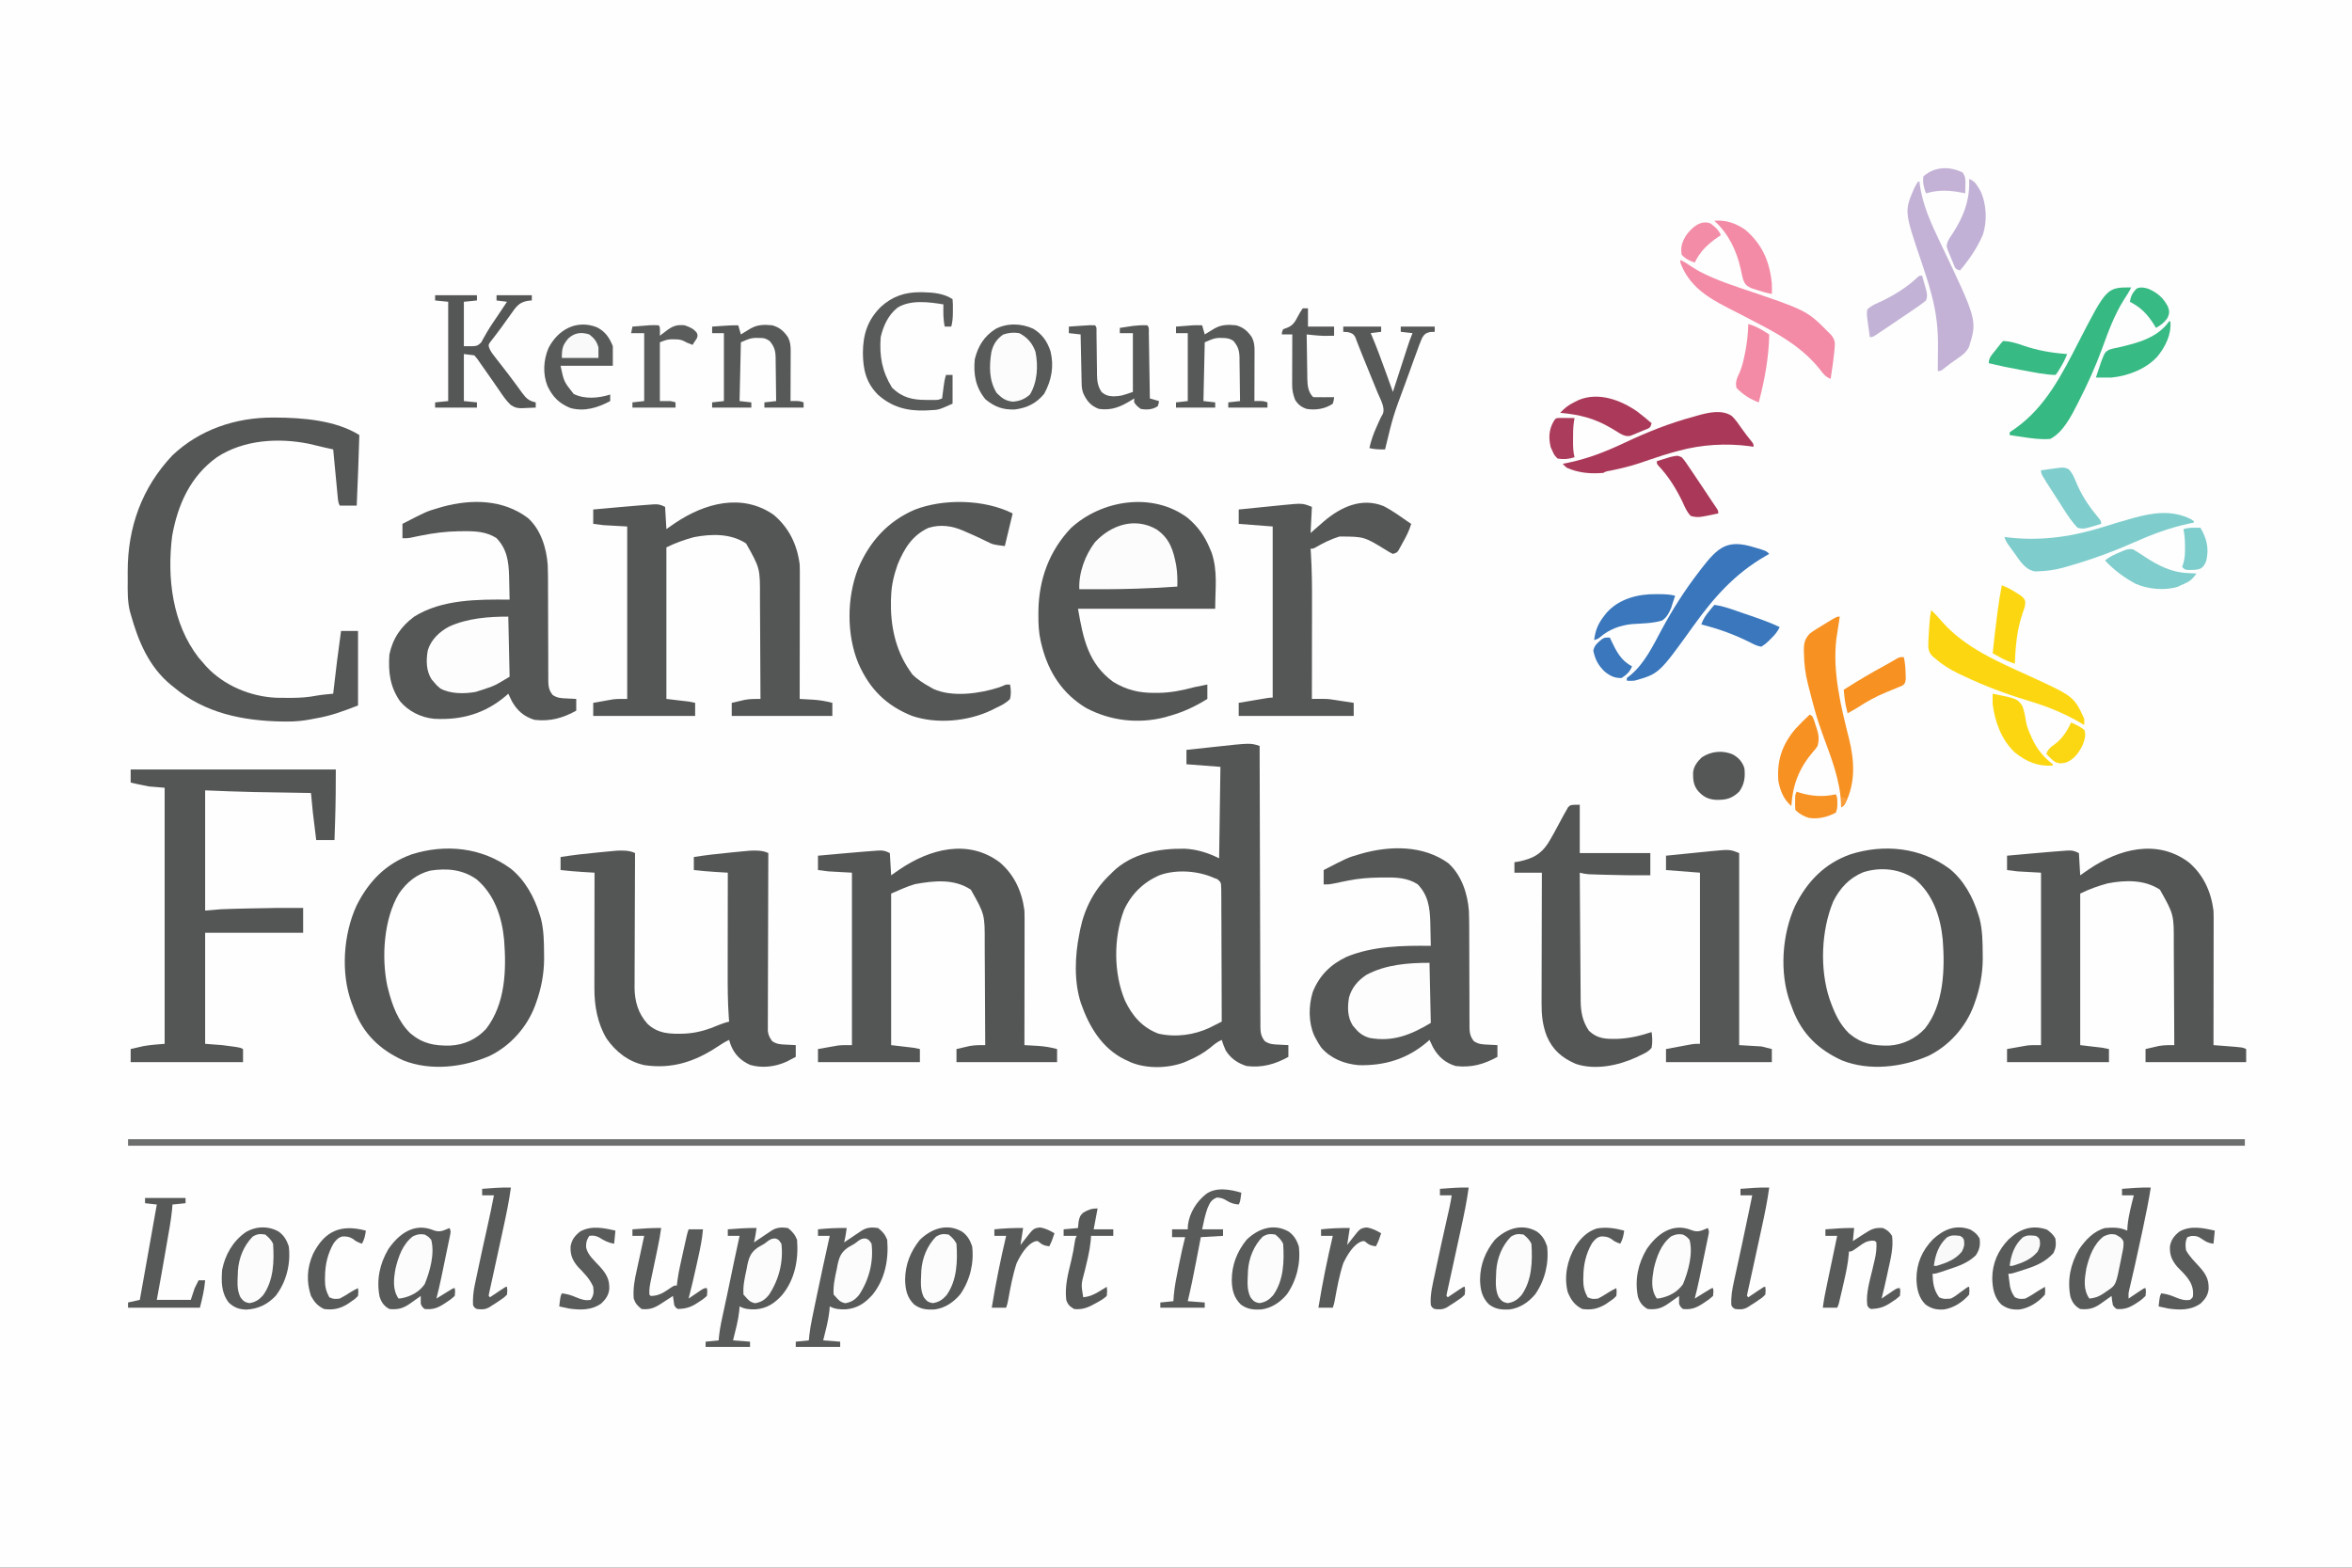 <?xml version="1.0" encoding="UTF-8"?>
<svg version="1.1" xmlns="http://www.w3.org/2000/svg" width="1800" height="1200">
<rect width="100%" height="100%" fill="#333333" stroke="none"/>
<path d="M0 0 C594 0 1188 0 1800 0 C1800 396 1800 792 1800 1200 C1206 1200 612 1200 0 1200 C0 804 0 408 0 0 Z " fill="#FEFEFE" transform="translate(0,0)"/>
<path d="M0 0 C0.002 1.134 0.005 2.269 0.007 3.437 C0.066 31.02 0.142 58.603 0.236 86.185 C0.281 99.524 0.32 112.863 0.346 126.201 C0.369 137.825 0.403 149.449 0.449 161.073 C0.473 167.23 0.491 173.386 0.498 179.543 C0.504 185.335 0.524 191.127 0.554 196.92 C0.563 199.048 0.567 201.176 0.565 203.304 C0.563 206.206 0.58 209.107 0.601 212.009 C0.596 212.854 0.592 213.699 0.587 214.57 C0.643 219.195 0.984 222.258 4 226 C7.602 228.401 10.509 228.438 14.688 228.625 C15.389 228.664 16.091 228.702 16.814 228.742 C18.543 228.836 20.271 228.919 22 229 C22 231.97 22 234.94 22 238 C11.858 243.653 1.701 246.482 -10 245 C-16.843 242.841 -22.207 239.133 -26 233 C-27.222 230.352 -28.119 227.791 -29 225 C-32.314 226.476 -34.757 228.391 -37.5 230.75 C-42.958 235.161 -48.554 238.256 -55 241 C-55.962 241.415 -56.923 241.83 -57.914 242.258 C-70.311 246.838 -86.189 247.213 -98.508 242.188 C-99.33 241.796 -100.153 241.404 -101 241 C-101.781 240.649 -102.562 240.299 -103.367 239.938 C-120.816 231.243 -130.566 214.685 -136.742 196.953 C-142.136 180.545 -141.41 160.777 -138 144 C-137.755 142.732 -137.51 141.463 -137.258 140.156 C-133.839 123.925 -126.239 109.344 -114 98 C-113.497 97.481 -112.995 96.961 -112.477 96.426 C-97.79 82.156 -77.235 78.384 -57.543 78.641 C-48.209 79.024 -39.324 81.838 -31 86 C-30.67 62.9 -30.34 39.8 -30 16 C-38.58 15.34 -47.16 14.68 -56 14 C-56 10.37 -56 6.74 -56 3 C-50.703 2.421 -45.405 1.852 -40.106 1.291 C-38.31 1.1 -36.514 0.906 -34.719 0.709 C-6.976 -2.325 -6.976 -2.325 0 0 Z " fill="#545655" transform="translate(964,571)"/>
<path d="M0 0 C10.84 8.751 18.006 21.844 22 35 C22.318 36.021 22.637 37.042 22.965 38.094 C25.226 47.015 25.309 55.9 25.375 65.062 C25.389 66.317 25.403 67.571 25.417 68.863 C25.358 80.575 23.216 91.675 19.25 102.688 C18.993 103.402 18.736 104.116 18.472 104.852 C12.301 121.302 -0.418 135.564 -16.25 143.25 C-36.378 151.982 -61.339 154.978 -82.188 146.75 C-100.229 138.608 -112.917 126.412 -120.012 107.762 C-120.338 106.85 -120.664 105.939 -121 105 C-121.443 103.865 -121.443 103.865 -121.895 102.707 C-130.32 79.921 -128.259 50.243 -118.193 28.344 C-109.03 9.832 -95.713 -3.96 -76 -11 C-50.016 -19.253 -22.212 -16.366 0 0 Z " fill="#545655" transform="translate(1492,665)"/>
<path d="M0 0 C10.84 8.751 18.006 21.844 22 35 C22.318 36.021 22.637 37.042 22.965 38.094 C25.226 47.015 25.309 55.9 25.375 65.062 C25.389 66.317 25.403 67.571 25.417 68.863 C25.358 80.575 23.216 91.675 19.25 102.688 C18.993 103.402 18.736 104.116 18.472 104.852 C12.301 121.302 -0.418 135.564 -16.25 143.25 C-36.442 152.02 -61.278 154.992 -82.188 146.75 C-100.229 138.608 -112.917 126.412 -120.012 107.762 C-120.338 106.85 -120.664 105.939 -121 105 C-121.443 103.865 -121.443 103.865 -121.895 102.707 C-130.32 79.921 -128.259 50.243 -118.193 28.344 C-109.03 9.832 -95.713 -3.96 -76 -11 C-50.016 -19.253 -22.212 -16.366 0 0 Z " fill="#545655" transform="translate(391,665)"/>
<path d="M0 0 C10.138 9.118 14.8 23.376 15.756 36.669 C15.991 42.293 16.001 47.917 15.993 53.545 C15.988 56.728 16.002 59.91 16.021 63.092 C16.064 70.982 16.075 78.871 16.087 86.761 C16.099 93.462 16.122 100.162 16.162 106.863 C16.176 109.995 16.171 113.126 16.167 116.257 C16.176 118.173 16.186 120.089 16.197 122.004 C16.191 122.871 16.185 123.738 16.179 124.632 C16.227 129.32 16.506 132.469 19.582 136.254 C23.184 138.655 26.091 138.692 30.27 138.879 C30.971 138.918 31.673 138.956 32.396 138.996 C34.125 139.09 35.853 139.173 37.582 139.254 C37.582 142.224 37.582 145.194 37.582 148.254 C27.142 153.964 17.606 156.655 5.582 155.254 C-2.359 152.81 -7.644 148.195 -11.668 141.027 C-12.635 139.128 -13.533 137.193 -14.418 135.254 C-14.954 135.739 -15.49 136.223 -16.043 136.723 C-31.414 149.869 -48.583 155.068 -68.594 154.598 C-79.62 153.607 -89.818 149.652 -97.227 141.188 C-98.835 138.945 -100.151 136.705 -101.418 134.254 C-101.83 133.466 -102.243 132.679 -102.668 131.867 C-107.133 121.743 -106.987 109.188 -103.793 98.691 C-98.737 85.919 -90.055 77.353 -77.648 71.566 C-57.285 63.293 -35.084 63.021 -13.418 63.254 C-13.488 59.306 -13.576 55.36 -13.68 51.413 C-13.729 49.423 -13.764 47.432 -13.799 45.441 C-14.114 34.096 -15.355 24.495 -23.543 16.066 C-31.465 11.072 -40.04 10.795 -49.168 10.941 C-50.319 10.952 -51.47 10.963 -52.656 10.973 C-60.748 11.1 -68.473 11.645 -76.418 13.254 C-77.76 13.521 -79.103 13.788 -80.445 14.055 C-83.048 14.574 -85.643 15.114 -88.238 15.668 C-91.418 16.254 -91.418 16.254 -95.418 16.254 C-95.418 12.624 -95.418 8.994 -95.418 5.254 C-77.121 -4.204 -77.121 -4.204 -68.418 -6.746 C-67.803 -6.927 -67.189 -7.107 -66.555 -7.293 C-44.476 -13.551 -19.205 -13.869 0 0 Z " fill="#555756" transform="translate(1108.418,660.746)"/>
<path d="M0 0 C9.95 8.739 14.329 23.121 15.252 35.965 C15.487 41.589 15.498 47.214 15.489 52.842 C15.484 56.025 15.498 59.207 15.517 62.389 C15.56 70.279 15.571 78.168 15.583 86.058 C15.595 92.759 15.618 99.459 15.658 106.16 C15.672 109.291 15.668 112.423 15.663 115.554 C15.672 117.47 15.682 119.385 15.693 121.301 C15.687 122.168 15.681 123.035 15.675 123.928 C15.723 128.617 16.002 131.766 19.078 135.551 C22.68 137.952 25.587 137.988 29.766 138.176 C30.468 138.214 31.169 138.253 31.893 138.293 C33.621 138.387 35.349 138.47 37.078 138.551 C37.078 141.521 37.078 144.491 37.078 147.551 C26.638 153.261 17.102 155.952 5.078 154.551 C-2.863 152.107 -8.148 147.492 -12.172 140.324 C-13.139 138.424 -14.037 136.49 -14.922 134.551 C-15.458 135.035 -15.994 135.52 -16.547 136.02 C-32.621 149.767 -50.687 154.915 -71.644 153.758 C-81.605 152.852 -91.318 148.05 -97.77 140.344 C-105.469 129.239 -106.884 117.922 -105.922 104.551 C-103.409 92.329 -96.94 82.875 -86.922 75.551 C-65.835 62.26 -38.061 62.297 -13.922 62.551 C-13.992 58.603 -14.08 54.657 -14.184 50.71 C-14.233 48.72 -14.268 46.729 -14.303 44.738 C-14.618 33.393 -15.859 23.792 -24.047 15.363 C-31.85 10.444 -40.359 10.062 -49.359 10.176 C-50.494 10.183 -51.628 10.19 -52.797 10.198 C-62.71 10.358 -72.223 11.566 -81.922 13.551 C-83.529 13.87 -83.529 13.87 -85.168 14.195 C-86.786 14.522 -88.401 14.859 -90.012 15.219 C-91.922 15.551 -91.922 15.551 -95.922 15.551 C-95.922 11.921 -95.922 8.291 -95.922 4.551 C-77.67 -4.884 -77.67 -4.884 -68.922 -7.449 C-67.669 -7.82 -66.416 -8.192 -65.125 -8.574 C-42.953 -14.575 -18.822 -14.193 0 0 Z " fill="#555756" transform="translate(403.922,396.449)"/>
<path d="M0 0 C8.032 6.757 13.155 13.972 17.188 23.688 C17.604 24.683 18.02 25.678 18.449 26.703 C23.27 40.979 21.188 54.045 21.188 69.688 C-13.463 69.688 -48.112 69.688 -83.812 69.688 C-79.782 92.865 -75.999 111.58 -56.812 125.688 C-46.481 131.835 -37.329 134.08 -25.438 134.062 C-23.859 134.062 -23.859 134.062 -22.25 134.062 C-12.671 133.924 -4.021 132.149 5.188 129.688 C7.225 129.252 9.266 128.832 11.312 128.438 C12.591 128.19 13.87 127.942 15.188 127.688 C15.188 131.317 15.188 134.947 15.188 138.688 C5.803 144.515 -3.113 148.695 -13.812 151.688 C-14.885 152.007 -15.957 152.327 -17.062 152.656 C-37.512 157.965 -59.069 155.512 -77.625 145.602 C-95.475 134.883 -106.133 118.576 -111.309 98.74 C-111.475 98.063 -111.641 97.385 -111.812 96.688 C-111.999 95.934 -112.185 95.181 -112.377 94.405 C-113.868 87.769 -114.162 81.35 -114.125 74.562 C-114.119 73.463 -114.114 72.364 -114.108 71.231 C-113.753 47.252 -105.891 25.552 -89.32 8 C-65.795 -13.693 -26.877 -19.93 0 0 Z " fill="#545655" transform="translate(908.812,396.312)"/>
<path d="M0 0 C11.294 9.584 17.095 22.357 19 37 C19.137 40.379 19.126 43.755 19.114 47.136 C19.114 48.142 19.114 49.147 19.114 50.183 C19.113 53.495 19.106 56.806 19.098 60.117 C19.096 62.418 19.094 64.719 19.093 67.019 C19.09 73.066 19.08 79.112 19.069 85.159 C19.058 91.332 19.054 97.506 19.049 103.68 C19.038 115.786 19.021 127.893 19 140 C20.091 140.06 21.182 140.12 22.307 140.181 C23.757 140.265 25.206 140.349 26.656 140.434 C27.732 140.492 27.732 140.492 28.829 140.551 C34.066 140.861 38.921 141.639 44 143 C44 146.3 44 149.6 44 153 C18.59 153 -6.82 153 -33 153 C-33 149.7 -33 146.4 -33 143 C-30.836 142.489 -28.668 141.992 -26.5 141.5 C-25.293 141.222 -24.087 140.943 -22.844 140.656 C-18.756 139.958 -15.137 139.955 -11 140 C-11.038 127.577 -11.098 115.155 -11.184 102.732 C-11.223 96.962 -11.256 91.193 -11.271 85.424 C-11.286 79.847 -11.321 74.271 -11.368 68.695 C-11.383 66.576 -11.391 64.457 -11.392 62.338 C-11.293 40.006 -11.293 40.006 -22 21 C-34.967 12.465 -50.122 14.149 -64.73 16.758 C-71.021 18.588 -76.979 21.419 -83 24 C-83 62.28 -83 100.56 -83 140 C-77.39 140.66 -71.78 141.32 -66 142 C-64.35 142.33 -62.7 142.66 -61 143 C-61 146.3 -61 149.6 -61 153 C-86.74 153 -112.48 153 -139 153 C-139 149.7 -139 146.4 -139 143 C-136.168 142.492 -133.335 141.993 -130.5 141.5 C-129.709 141.357 -128.917 141.214 -128.102 141.066 C-126.922 140.863 -126.922 140.863 -125.719 140.656 C-125.007 140.531 -124.294 140.405 -123.561 140.275 C-120.059 139.899 -116.521 140 -113 140 C-113 96.44 -113 52.88 -113 8 C-118.94 7.67 -124.88 7.34 -131 7 C-133.64 6.67 -136.28 6.34 -139 6 C-139 2.37 -139 -1.26 -139 -5 C-134.469 -5.412 -129.939 -5.821 -125.407 -6.227 C-123.875 -6.365 -122.342 -6.503 -120.809 -6.643 C-115.541 -7.122 -110.272 -7.574 -105 -8 C-104.211 -8.065 -103.423 -8.131 -102.611 -8.198 C-100.281 -8.386 -97.952 -8.557 -95.621 -8.723 C-94.914 -8.781 -94.206 -8.84 -93.478 -8.9 C-89.374 -9.17 -87.826 -8.913 -84 -7 C-83.505 1.415 -83.505 1.415 -83 10 C-79.752 7.742 -79.752 7.742 -76.438 5.438 C-53.371 -10.139 -24.286 -18.048 0 0 Z " fill="#545655" transform="translate(765,660)"/>
<path d="M0 0 C11.294 9.584 17.095 22.357 19 37 C19.137 40.379 19.126 43.755 19.114 47.136 C19.114 48.142 19.114 49.147 19.114 50.183 C19.113 53.495 19.106 56.806 19.098 60.117 C19.096 62.418 19.094 64.719 19.093 67.019 C19.09 73.066 19.08 79.112 19.069 85.159 C19.058 91.332 19.054 97.506 19.049 103.68 C19.038 115.786 19.021 127.893 19 140 C19.872 140.066 20.745 140.133 21.644 140.201 C22.799 140.289 23.954 140.378 25.145 140.469 C26.855 140.599 26.855 140.599 28.601 140.732 C41.495 141.747 41.495 141.747 44 143 C44 146.3 44 149.6 44 153 C18.59 153 -6.82 153 -33 153 C-33 149.7 -33 146.4 -33 143 C-30.836 142.489 -28.668 141.992 -26.5 141.5 C-25.293 141.222 -24.087 140.943 -22.844 140.656 C-18.756 139.958 -15.137 139.955 -11 140 C-11.038 127.577 -11.098 115.155 -11.184 102.732 C-11.223 96.962 -11.256 91.193 -11.271 85.424 C-11.286 79.847 -11.321 74.271 -11.368 68.695 C-11.383 66.576 -11.391 64.457 -11.392 62.338 C-11.293 40.006 -11.293 40.006 -22 21 C-33.777 13.248 -48.388 13.591 -61.871 16.16 C-69.045 18.086 -76.353 20.676 -83 24 C-83 62.28 -83 100.56 -83 140 C-77.39 140.66 -71.78 141.32 -66 142 C-64.35 142.33 -62.7 142.66 -61 143 C-61 146.3 -61 149.6 -61 153 C-86.74 153 -112.48 153 -139 153 C-139 149.7 -139 146.4 -139 143 C-136.168 142.492 -133.335 141.993 -130.5 141.5 C-129.709 141.357 -128.917 141.214 -128.102 141.066 C-126.922 140.863 -126.922 140.863 -125.719 140.656 C-125.007 140.531 -124.294 140.405 -123.561 140.275 C-120.059 139.899 -116.521 140 -113 140 C-113 96.44 -113 52.88 -113 8 C-118.94 7.67 -124.88 7.34 -131 7 C-133.64 6.67 -136.28 6.34 -139 6 C-139 2.37 -139 -1.26 -139 -5 C-134.469 -5.412 -129.939 -5.821 -125.407 -6.227 C-123.875 -6.365 -122.342 -6.503 -120.809 -6.643 C-115.541 -7.122 -110.272 -7.574 -105 -8 C-104.211 -8.065 -103.423 -8.131 -102.611 -8.198 C-100.281 -8.386 -97.952 -8.557 -95.621 -8.723 C-94.914 -8.781 -94.206 -8.84 -93.478 -8.9 C-89.374 -9.17 -87.826 -8.913 -84 -7 C-83.505 1.415 -83.505 1.415 -83 10 C-79.752 7.742 -79.752 7.742 -76.438 5.438 C-53.371 -10.139 -24.286 -18.048 0 0 Z " fill="#545655" transform="translate(1675,660)"/>
<path d="M0 0 C11.797 9.907 18.013 22.732 20 38 C20.137 41.379 20.126 44.755 20.114 48.136 C20.114 49.142 20.114 50.147 20.114 51.183 C20.113 54.495 20.106 57.806 20.098 61.117 C20.096 63.418 20.094 65.719 20.093 68.019 C20.09 74.066 20.08 80.112 20.069 86.159 C20.058 92.332 20.054 98.506 20.049 104.68 C20.038 116.786 20.021 128.893 20 141 C21.091 141.06 22.182 141.12 23.307 141.181 C24.757 141.265 26.206 141.349 27.656 141.434 C28.732 141.492 28.732 141.492 29.829 141.551 C35.066 141.861 39.921 142.639 45 144 C45 147.3 45 150.6 45 154 C19.59 154 -5.82 154 -32 154 C-32 150.7 -32 147.4 -32 144 C-29.836 143.489 -27.668 142.992 -25.5 142.5 C-24.293 142.222 -23.087 141.943 -21.844 141.656 C-17.756 140.958 -14.137 140.955 -10 141 C-10.038 128.577 -10.098 116.155 -10.184 103.732 C-10.223 97.962 -10.256 92.193 -10.271 86.424 C-10.286 80.847 -10.321 75.271 -10.368 69.695 C-10.383 67.576 -10.391 65.457 -10.392 63.338 C-10.293 41.006 -10.293 41.006 -21 22 C-32.777 14.248 -47.388 14.591 -60.871 17.16 C-68.045 19.086 -75.353 21.676 -82 25 C-82 63.28 -82 101.56 -82 141 C-76.39 141.66 -70.78 142.32 -65 143 C-63.35 143.33 -61.7 143.66 -60 144 C-60 147.3 -60 150.6 -60 154 C-85.74 154 -111.48 154 -138 154 C-138 150.7 -138 147.4 -138 144 C-135.168 143.492 -132.335 142.993 -129.5 142.5 C-128.709 142.357 -127.917 142.214 -127.102 142.066 C-125.922 141.863 -125.922 141.863 -124.719 141.656 C-124.007 141.531 -123.294 141.405 -122.561 141.275 C-119.059 140.899 -115.521 141 -112 141 C-112 97.44 -112 53.88 -112 9 C-117.94 8.67 -123.88 8.34 -130 8 C-132.64 7.67 -135.28 7.34 -138 7 C-138 3.37 -138 -0.26 -138 -4 C-133.469 -4.412 -128.939 -4.821 -124.407 -5.227 C-122.875 -5.365 -121.342 -5.503 -119.809 -5.643 C-114.541 -6.122 -109.272 -6.574 -104 -7 C-103.211 -7.065 -102.423 -7.131 -101.611 -7.198 C-99.281 -7.386 -96.952 -7.557 -94.621 -7.723 C-93.914 -7.781 -93.206 -7.84 -92.478 -7.9 C-88.374 -8.17 -86.826 -7.913 -83 -6 C-82.505 2.415 -82.505 2.415 -82 11 C-78.752 8.742 -78.752 8.742 -75.438 6.438 C-52.816 -8.838 -24.284 -16.748 0 0 Z " fill="#545655" transform="translate(592,394)"/>
<path d="M0 0 C0.673 0.001 1.346 0.001 2.039 0.002 C22.85 0.078 48.283 2.055 66.375 13.375 C65.824 31.381 65.213 49.38 64.375 67.375 C60.085 67.375 55.795 67.375 51.375 67.375 C50.296 65.217 50.122 63.774 49.894 61.384 C49.814 60.564 49.734 59.743 49.652 58.897 C49.57 58.011 49.487 57.124 49.402 56.211 C49.315 55.304 49.228 54.397 49.138 53.462 C48.859 50.558 48.586 47.654 48.312 44.75 C48.125 42.784 47.937 40.818 47.748 38.852 C47.286 34.026 46.829 29.201 46.375 24.375 C45.46 24.173 45.46 24.173 44.526 23.966 C43.721 23.788 42.917 23.61 42.088 23.426 C41.292 23.25 40.496 23.074 39.676 22.892 C35.699 21.998 31.741 21.024 27.781 20.059 C4.297 15.346 -22.253 16.964 -42.625 30.375 C-62.878 44.899 -72.598 66.557 -76.875 90.625 C-80.878 122.429 -76.835 157.676 -56.688 183.688 C-55.351 185.265 -53.998 186.829 -52.625 188.375 C-52.033 189.061 -51.442 189.747 -50.832 190.453 C-37.212 205.205 -16.793 213.668 3.043 214.485 C5.905 214.545 8.763 214.565 11.625 214.562 C13.145 214.562 13.145 214.562 14.696 214.562 C21.068 214.514 27.102 214.144 33.363 212.91 C37.675 212.144 42.016 211.773 46.375 211.375 C46.488 210.366 46.488 210.366 46.603 209.337 C48.327 193.986 50.214 178.671 52.375 163.375 C56.665 163.375 60.955 163.375 65.375 163.375 C65.375 182.185 65.375 200.995 65.375 220.375 C53.735 224.901 44.307 228.434 32.375 230.375 C31.545 230.542 30.715 230.709 29.859 230.881 C23.451 232.152 17.342 232.728 10.812 232.688 C9.837 232.683 8.861 232.678 7.855 232.673 C-22.454 232.205 -51.936 226.368 -75.625 206.375 C-76.358 205.791 -77.092 205.207 -77.848 204.605 C-94.794 190.663 -102.901 170.948 -108.625 150.375 C-108.841 149.606 -109.058 148.837 -109.281 148.044 C-111.103 140.471 -110.927 132.749 -110.886 125.009 C-110.875 122.644 -110.886 120.279 -110.898 117.914 C-110.932 84.059 -100.09 53.667 -76.688 28.938 C-55.892 9.2 -28.318 -0.039 0 0 Z " fill="#555656" transform="translate(208.625,319.625)"/>
<path d="M0 0 C-0.004 0.844 -0.004 0.844 -0.008 1.706 C-0.075 15.437 -0.124 29.168 -0.155 42.9 C-0.171 49.54 -0.192 56.181 -0.226 62.821 C-0.259 69.234 -0.277 75.646 -0.285 82.059 C-0.29 84.501 -0.301 86.944 -0.317 89.386 C-0.339 92.816 -0.342 96.245 -0.341 99.675 C-0.351 100.677 -0.362 101.679 -0.373 102.712 C-0.327 113.307 2.345 122.766 9.562 130.723 C17.733 138.421 26.963 138.515 37.637 138.215 C47.536 137.79 55.676 135.177 64.715 131.34 C67.199 130.327 69.412 129.6 72 129 C71.929 128.112 71.858 127.224 71.785 126.309 C70.913 114.199 70.871 102.137 70.902 90 C70.904 87.826 70.906 85.651 70.907 83.477 C70.91 77.809 70.92 72.141 70.931 66.472 C70.942 60.666 70.946 54.861 70.951 49.055 C70.962 37.703 70.979 26.352 71 15 C69.915 14.934 68.829 14.869 67.711 14.801 C66.266 14.712 64.82 14.624 63.375 14.535 C62.662 14.492 61.949 14.449 61.215 14.405 C55.792 14.071 50.401 13.591 45 13 C45 9.7 45 6.4 45 3 C54.553 1.537 64.095 0.394 73.716 -0.488 C75.895 -0.689 78.072 -0.904 80.25 -1.119 C81.664 -1.251 83.078 -1.382 84.492 -1.512 C85.744 -1.63 86.995 -1.748 88.285 -1.87 C92.885 -2.031 97.805 -2.097 102 0 C101.997 0.712 101.994 1.424 101.992 2.157 C101.925 19.475 101.876 36.793 101.845 54.111 C101.829 62.486 101.808 70.861 101.774 79.236 C101.744 86.535 101.724 93.834 101.718 101.134 C101.714 104.999 101.705 108.864 101.683 112.729 C101.662 116.368 101.656 120.006 101.661 123.645 C101.659 125.615 101.643 127.586 101.627 129.557 C101.633 131.321 101.633 131.321 101.639 133.122 C101.636 134.142 101.634 135.163 101.631 136.214 C102.066 139.5 103.041 141.344 105 144 C108.602 146.401 111.509 146.438 115.688 146.625 C116.389 146.664 117.091 146.702 117.814 146.742 C119.543 146.836 121.271 146.919 123 147 C123 149.97 123 152.94 123 156 C121.483 156.8 119.961 157.589 118.438 158.375 C117.591 158.816 116.744 159.257 115.871 159.711 C107.187 163.61 97.25 164.833 88.016 162.125 C80.747 158.777 75.99 154.036 73.125 146.562 C72.754 145.387 72.382 144.211 72 143 C68.882 144.432 66.082 146.224 63.229 148.123 C45.812 159.689 28.075 165.485 7.125 162.312 C-5.114 159.642 -14.721 152.144 -21.812 141.938 C-28.84 130.158 -31.168 116.75 -31.114 103.209 C-31.114 102.252 -31.114 101.295 -31.114 100.31 C-31.113 97.166 -31.106 94.022 -31.098 90.879 C-31.096 88.692 -31.094 86.505 -31.093 84.317 C-31.09 78.575 -31.08 72.833 -31.069 67.09 C-31.058 61.225 -31.054 55.36 -31.049 49.494 C-31.038 37.996 -31.021 26.498 -31 15 C-32.085 14.934 -33.171 14.869 -34.289 14.801 C-35.734 14.712 -37.18 14.624 -38.625 14.535 C-39.338 14.492 -40.051 14.449 -40.785 14.405 C-46.208 14.071 -51.599 13.591 -57 13 C-57 9.7 -57 6.4 -57 3 C-47.447 1.537 -37.905 0.394 -28.284 -0.488 C-26.105 -0.689 -23.928 -0.904 -21.75 -1.119 C-20.336 -1.251 -18.922 -1.382 -17.508 -1.512 C-16.256 -1.63 -15.005 -1.748 -13.715 -1.87 C-9.115 -2.031 -4.195 -2.097 0 0 Z " fill="#545655" transform="translate(486,653)"/>
<path d="M0 0 C51.81 0 103.62 0 157 0 C157 12.775 156.919 25.491 156.5 38.25 C156.452 39.797 156.403 41.344 156.355 42.891 C156.241 46.594 156.12 50.297 156 54 C151.38 54 146.76 54 142 54 C141.519 50.063 141.04 46.125 140.562 42.188 C140.36 40.537 140.36 40.537 140.154 38.854 C140.022 37.761 139.89 36.669 139.754 35.543 C139.573 34.058 139.573 34.058 139.389 32.544 C138.858 27.702 138.429 22.852 138 18 C137.053 17.985 137.053 17.985 136.087 17.969 C129.368 17.858 122.649 17.744 115.93 17.628 C113.44 17.585 110.95 17.543 108.46 17.503 C104.83 17.443 101.2 17.38 97.57 17.316 C96.501 17.3 95.433 17.283 94.331 17.266 C81.875 17.04 69.458 16.479 57 16 C57 46.36 57 76.72 57 108 C62.94 107.505 62.94 107.505 69 107 C71.957 106.867 74.902 106.753 77.859 106.684 C78.644 106.663 79.429 106.642 80.238 106.62 C82.742 106.556 85.246 106.496 87.75 106.438 C88.605 106.416 89.459 106.395 90.34 106.373 C104.229 106.03 118.106 105.874 132 106 C132 112.27 132 118.54 132 125 C107.25 125 82.5 125 57 125 C57 153.05 57 181.1 57 210 C61.29 210.33 65.58 210.66 70 211 C72.566 211.301 75.131 211.627 77.688 212 C78.846 212.165 80.005 212.33 81.199 212.5 C84 213 84 213 86 214 C86 217.3 86 220.6 86 224 C57.62 224 29.24 224 0 224 C0 220.7 0 217.4 0 214 C2.081 213.511 4.165 213.034 6.25 212.562 C7.41 212.296 8.57 212.029 9.766 211.754 C15.124 210.8 20.576 210.452 26 210 C26 145.32 26 80.64 26 14 C22.04 13.67 18.08 13.34 14 13 C11.405 12.538 8.818 12.028 6.25 11.438 C5.059 11.168 3.868 10.899 2.641 10.621 C1.769 10.416 0.898 10.211 0 10 C0 6.7 0 3.4 0 0 Z " fill="#545655" transform="translate(100,589)"/>
<path d="M0 0 C13.684 11.558 19.427 28.806 21.092 46.13 C22.928 69.51 22.166 95.179 7.332 114.52 C0.012 122.395 -9.333 126.714 -20.055 127.273 C-32.212 127.517 -40.981 125.954 -50.59 117.973 C-59.933 108.908 -64.598 96.354 -67.688 83.938 C-67.894 83.119 -68.1 82.3 -68.312 81.457 C-72.826 59.735 -70.983 30.511 -59.5 11.125 C-53.451 2.277 -45.898 -3.96 -35.43 -6.641 C-22.662 -8.605 -10.741 -7.586 0 0 Z " fill="#FEFEFE" transform="translate(364.688,673.062)"/>
<path d="M0 0 C13.726 11.593 19.424 28.863 21.101 46.228 C22.847 68.578 22.014 95.978 7.5 114.215 C0.384 121.919 -9.421 126.72 -19.957 127.273 C-32.152 127.517 -40.95 125.981 -50.59 117.973 C-57.566 111.205 -61.424 102.969 -64.688 93.938 C-65.134 92.704 -65.134 92.704 -65.59 91.445 C-73.105 68.637 -71.904 39.135 -62.688 16.938 C-57.546 6.775 -50.448 -0.986 -39.828 -5.371 C-26.473 -9.685 -11.447 -8.085 0 0 Z " fill="#FEFEFE" transform="translate(1465.688,673.062)"/>
<path d="M0 0 C0.864 0.309 1.728 0.619 2.619 0.938 C5 3 5 3 5.467 4.982 C5.66 7.719 5.683 10.418 5.659 13.163 C5.67 14.207 5.68 15.251 5.691 16.327 C5.72 19.784 5.714 23.241 5.707 26.699 C5.72 29.094 5.735 31.489 5.753 33.883 C5.793 40.191 5.803 46.499 5.807 52.807 C5.816 59.242 5.854 65.677 5.889 72.111 C5.953 84.741 5.987 97.37 6 110 C4.103 110.965 2.204 111.927 0.305 112.887 C-0.753 113.423 -1.81 113.958 -2.899 114.51 C-14.965 120.306 -29.363 122.21 -42.492 119.199 C-54.729 114.575 -62.506 105.617 -68 94 C-76.871 73.059 -76.883 45.757 -68.75 24.5 C-63.142 12.283 -53.812 3.16 -41.48 -2.09 C-28.966 -6.682 -12.028 -5.491 0 0 Z " fill="#FEFEFE" transform="translate(929,672)"/>
<path d="M0 0 C534.6 0 1069.2 0 1620 0 C1620 1.65 1620 3.3 1620 5 C1085.4 5 550.8 5 0 5 C0 3.35 0 1.7 0 0 Z " fill="#6D6F6E" transform="translate(98,872)"/>
<path d="M0 0 C6.34 3.295 12.142 7.442 17.977 11.547 C18.967 12.207 19.957 12.867 20.977 13.547 C19.465 18.736 17.175 23.18 14.539 27.859 C13.946 28.951 13.946 28.951 13.342 30.064 C12.761 31.102 12.761 31.102 12.168 32.16 C11.819 32.787 11.471 33.414 11.112 34.06 C9.977 35.547 9.977 35.547 6.977 36.547 C4.48 35.324 4.48 35.324 1.539 33.484 C-15.073 23.296 -15.073 23.296 -33.957 23.23 C-40.356 25.236 -46.063 27.99 -51.844 31.375 C-54.023 32.547 -54.023 32.547 -56.023 32.547 C-55.917 34.096 -55.917 34.096 -55.808 35.677 C-54.994 48.3 -54.893 60.877 -54.926 73.523 C-54.928 75.672 -54.929 77.822 -54.93 79.971 C-54.934 85.563 -54.944 91.156 -54.955 96.748 C-54.965 102.481 -54.97 108.213 -54.975 113.945 C-54.985 125.146 -55.002 136.346 -55.023 147.547 C-54.295 147.539 -53.567 147.532 -52.816 147.524 C-43.184 147.465 -43.184 147.465 -38.355 148.203 C-37.443 148.338 -36.531 148.474 -35.592 148.613 C-34.682 148.756 -33.773 148.899 -32.836 149.047 C-31.884 149.19 -30.932 149.333 -29.951 149.48 C-27.641 149.829 -25.332 150.187 -23.023 150.547 C-23.023 153.847 -23.023 157.147 -23.023 160.547 C-52.063 160.547 -81.103 160.547 -111.023 160.547 C-111.023 157.247 -111.023 153.947 -111.023 150.547 C-107.066 149.878 -103.107 149.212 -99.148 148.547 C-98.021 148.356 -96.893 148.165 -95.73 147.969 C-94.654 147.788 -93.578 147.608 -92.469 147.422 C-91.474 147.254 -90.479 147.087 -89.454 146.914 C-87.023 146.547 -87.023 146.547 -85.023 146.547 C-85.023 103.317 -85.023 60.087 -85.023 15.547 C-93.603 14.887 -102.183 14.227 -111.023 13.547 C-111.023 9.917 -111.023 6.287 -111.023 2.547 C-105.368 1.971 -99.712 1.401 -94.056 0.838 C-92.135 0.646 -90.215 0.452 -88.295 0.256 C-85.52 -0.027 -82.744 -0.303 -79.969 -0.578 C-79.124 -0.666 -78.278 -0.753 -77.408 -0.843 C-62.209 -2.327 -62.209 -2.327 -55.023 0.547 C-55.353 7.147 -55.683 13.747 -56.023 20.547 C-54.91 19.557 -53.796 18.567 -52.648 17.547 C-51.109 16.212 -49.567 14.878 -48.023 13.547 C-47.276 12.887 -46.528 12.227 -45.758 11.547 C-32.756 0.526 -16.825 -6.849 0 0 Z " fill="#555756" transform="translate(1059.023,387.453)"/>
<path d="M0 0 C0 12.21 0 24.42 0 37 C17.82 37 35.64 37 54 37 C54 42.61 54 48.22 54 54 C41.988 54.092 30.005 53.943 18 53.562 C16.682 53.523 15.365 53.484 14.007 53.444 C12.767 53.402 11.527 53.36 10.25 53.316 C9.141 53.28 8.033 53.243 6.891 53.205 C4.431 53.031 2.365 52.633 0 52 C0.084 65.683 0.179 79.365 0.288 93.048 C0.337 99.401 0.384 105.755 0.422 112.108 C0.459 118.242 0.505 124.376 0.558 130.51 C0.577 132.848 0.592 135.185 0.603 137.523 C0.62 140.803 0.649 144.082 0.681 147.361 C0.683 148.324 0.685 149.286 0.688 150.278 C0.793 158.809 2.183 165.843 7 173 C13.647 179.306 20.066 179.356 28.855 179.191 C37.916 178.861 46.422 176.847 55 174 C55.54 178.122 55.741 181.895 55 186 C52.534 189.051 49.537 190.41 46 192 C45.083 192.449 44.167 192.897 43.223 193.359 C29.422 199.657 11.827 203.331 -3 198.375 C-13.58 193.783 -20.714 187.78 -25.25 177.062 C-28.51 168.727 -29.291 160.673 -29.227 151.789 C-29.227 150.705 -29.228 149.621 -29.228 148.504 C-29.227 144.949 -29.211 141.395 -29.195 137.84 C-29.192 135.364 -29.189 132.888 -29.187 130.412 C-29.179 123.917 -29.159 117.422 -29.137 110.927 C-29.117 104.29 -29.108 97.654 -29.098 91.018 C-29.076 78.012 -29.041 65.006 -29 52 C-35.93 52 -42.86 52 -50 52 C-50 49.36 -50 46.72 -50 44 C-48.742 43.796 -47.484 43.593 -46.188 43.383 C-36.313 41.2 -29.909 38.154 -24.271 29.46 C-21.213 24.504 -18.469 19.369 -15.728 14.232 C-12.276 7.776 -12.276 7.776 -10.488 4.672 C-9.985 3.77 -9.481 2.869 -8.962 1.94 C-7 0 -7 0 0 0 Z " fill="#545655" transform="translate(1209,616)"/>
<path d="M0 0 C-1.98 8.25 -3.96 16.5 -6 25 C-14.964 23.879 -14.964 23.879 -20 21.375 C-21.101 20.843 -22.202 20.31 -23.336 19.762 C-23.921 19.477 -24.506 19.193 -25.108 18.9 C-28.578 17.249 -32.103 15.722 -35.625 14.188 C-36.312 13.886 -36.999 13.584 -37.707 13.273 C-46.378 9.485 -55.207 8.243 -64.375 11.023 C-76.797 16.759 -82.888 26.74 -88 39 C-90.776 46.881 -92.713 54.642 -93 63 C-93.052 64.179 -93.103 65.359 -93.156 66.574 C-93.601 85.477 -89.879 104.195 -79 120 C-77.917 121.578 -77.917 121.578 -76.812 123.188 C-72.678 127.322 -68.099 130.177 -63 133 C-62.224 133.44 -61.448 133.879 -60.648 134.332 C-46.305 140.943 -24.953 137.914 -10.352 133.133 C-8.556 132.452 -6.776 131.731 -5 131 C-4.01 131 -3.02 131 -2 131 C-1.31 134.853 -1.104 138.168 -2 142 C-5.139 145.334 -8.891 147.067 -13 149 C-14.072 149.545 -15.145 150.091 -16.25 150.652 C-34.359 159.225 -57.874 161.433 -77 155 C-96.802 147.051 -109.381 134.508 -118 115 C-127.229 92.974 -126.994 64.275 -118.25 42.125 C-109.596 21.688 -95.69 6.102 -75.109 -2.785 C-52.829 -11.49 -21.682 -10.841 0 0 Z " fill="#555756" transform="translate(775,393)"/>
<path d="M0 0 C0 48.51 0 97.02 0 147 C8.415 147.495 8.415 147.495 17 148 C19.64 148.66 22.28 149.32 25 150 C25 153.3 25 156.6 25 160 C-1.73 160 -28.46 160 -56 160 C-56 156.7 -56 153.4 -56 150 C-52.417 149.329 -48.834 148.663 -45.25 148 C-44.234 147.809 -43.218 147.618 -42.172 147.422 C-41.192 147.241 -40.212 147.061 -39.203 146.875 C-38.302 146.707 -37.402 146.54 -36.474 146.367 C-34 146 -34 146 -30 146 C-30 102.77 -30 59.54 -30 15 C-38.58 14.34 -47.16 13.68 -56 13 C-56 9.37 -56 5.74 -56 2 C-50.345 1.424 -44.689 0.855 -39.032 0.291 C-37.112 0.099 -35.192 -0.095 -33.271 -0.291 C-30.497 -0.574 -27.721 -0.85 -24.945 -1.125 C-24.1 -1.212 -23.255 -1.3 -22.384 -1.39 C-7.186 -2.874 -7.186 -2.874 0 0 Z " fill="#555756" transform="translate(1331,653)"/>
<path d="M0 0 C-1.543 10.016 -3.585 19.904 -5.688 29.812 C-6.04 31.483 -6.392 33.153 -6.744 34.824 C-8.469 42.974 -10.233 51.115 -12.082 59.238 C-12.245 59.956 -12.409 60.675 -12.577 61.415 C-13.349 64.796 -14.128 68.176 -14.917 71.554 C-15.192 72.745 -15.467 73.937 -15.75 75.164 C-15.992 76.2 -16.235 77.236 -16.484 78.303 C-17.125 81.197 -17.125 81.197 -17 85 C-16.145 84.422 -15.291 83.845 -14.41 83.25 C-13.294 82.5 -12.178 81.75 -11.062 81 C-10.499 80.618 -9.935 80.237 -9.354 79.844 C-5.113 77 -5.113 77 -4 77 C-3.629 79.699 -3.629 79.699 -4 83 C-6.002 84.995 -7.606 86.32 -9.938 87.812 C-10.527 88.203 -11.117 88.594 -11.724 88.997 C-16.656 92.106 -20.211 93.374 -26 93 C-27.68 91.922 -27.68 91.922 -29 90 C-29.688 86.312 -29.688 86.312 -30 83 C-30.892 83.638 -31.784 84.276 -32.703 84.934 C-33.885 85.769 -35.067 86.603 -36.25 87.438 C-36.837 87.858 -37.423 88.279 -38.027 88.713 C-43.496 92.553 -47.307 93.587 -54 93 C-58.068 90.781 -60.063 88.006 -61.492 83.586 C-64.027 70.68 -61.441 58.395 -54.812 47.188 C-49.915 40.004 -43.588 33.329 -35 31 C-28.874 30.501 -23.657 30.399 -18 33 C-17.918 31.701 -17.835 30.401 -17.75 29.062 C-16.992 21.222 -14.902 13.625 -13 6 C-15.97 6 -18.94 6 -22 6 C-22 4.35 -22 2.7 -22 1 C-14.656 0.422 -7.369 -0.147 0 0 Z " fill="#585A59" transform="translate(1646,909)"/>
<path d="M0 0 C-0.502 3.729 -1.042 7.361 -2 11 C-0.411 9.935 -0.411 9.935 1.211 8.848 C2.599 7.919 3.987 6.991 5.375 6.062 C6.074 5.594 6.772 5.125 7.492 4.643 C8.162 4.195 8.833 3.747 9.523 3.285 C10.141 2.871 10.759 2.458 11.396 2.031 C15.435 -0.566 19.295 -0.733 24 0 C27.344 2.561 29.479 5.094 31 9 C32.196 24.108 29.41 39.235 19.59 51.254 C13.77 57.645 8.168 61.421 -0.621 62.246 C-5.163 62.361 -8.904 62.185 -13 60 C-13.082 61.134 -13.165 62.269 -13.25 63.438 C-14.074 71.087 -16.16 78.545 -18 86 C-13.71 86.33 -9.42 86.66 -5 87 C-5 88.32 -5 89.64 -5 91 C-16.22 91 -27.44 91 -39 91 C-39 89.68 -39 88.36 -39 87 C-34.05 86.505 -34.05 86.505 -29 86 C-28.868 84.686 -28.736 83.372 -28.6 82.018 C-28.099 77.522 -27.325 73.14 -26.398 68.715 C-26.162 67.564 -26.162 67.564 -25.922 66.39 C-25.41 63.905 -24.893 61.421 -24.375 58.938 C-24.018 57.212 -23.661 55.486 -23.305 53.76 C-19.999 37.811 -16.536 21.898 -13 6 C-15.97 6 -18.94 6 -22 6 C-22 4.35 -22 2.7 -22 1 C-14.64 0.203 -7.402 -0.129 0 0 Z " fill="#585A59" transform="translate(648,940)"/>
<path d="M0 0 C-0.502 3.729 -1.042 7.361 -2 11 C-0.411 9.935 -0.411 9.935 1.211 8.848 C2.599 7.919 3.987 6.991 5.375 6.062 C6.074 5.594 6.772 5.125 7.492 4.643 C8.162 4.195 8.833 3.747 9.523 3.285 C10.141 2.871 10.759 2.458 11.396 2.031 C15.435 -0.566 19.295 -0.733 24 0 C27.344 2.561 29.479 5.094 31 9 C32.196 24.108 29.41 39.235 19.59 51.254 C13.77 57.645 8.168 61.421 -0.621 62.246 C-5.163 62.361 -8.904 62.185 -13 60 C-13.082 61.134 -13.165 62.269 -13.25 63.438 C-14.074 71.087 -16.16 78.545 -18 86 C-13.71 86.33 -9.42 86.66 -5 87 C-5 88.32 -5 89.64 -5 91 C-16.22 91 -27.44 91 -39 91 C-39 89.68 -39 88.36 -39 87 C-34.05 86.505 -34.05 86.505 -29 86 C-28.901 84.83 -28.801 83.659 -28.699 82.453 C-27.918 75.458 -26.31 68.619 -24.812 61.75 C-24.339 59.554 -23.867 57.357 -23.395 55.16 C-23.074 53.664 -22.752 52.168 -22.429 50.673 C-20.549 41.936 -18.751 33.183 -16.954 24.429 C-15.688 18.273 -14.383 12.13 -13 6 C-15.97 6 -18.94 6 -22 6 C-22 4.35 -22 2.7 -22 1 C-14.656 0.422 -7.369 -0.147 0 0 Z " fill="#585A59" transform="translate(579,940)"/>
<path d="M0 0 C6.88 4.16 10.695 9.747 13.184 17.32 C15.95 28.851 13.938 39.438 8.309 49.758 C2.261 57.051 -4.64 60.519 -14.066 61.742 C-23.263 62.133 -29.639 59.771 -36.691 53.945 C-44.176 44.699 -45.946 35.032 -44.816 23.32 C-42.344 13.302 -37.701 5.678 -28.922 0.121 C-20.018 -4.587 -9.034 -4.243 0 0 Z " fill="#585A59" transform="translate(790.816,251.68)"/>
<path d="M0 0 C0.33 15.18 0.66 30.36 1 46 C-14.1 55.06 -27.937 60.7 -45.789 57.5 C-50.69 56.058 -53.688 53.994 -57 50 C-57.835 49.041 -57.835 49.041 -58.688 48.062 C-62.861 41.504 -62.838 34.085 -61.605 26.605 C-59.556 19.057 -54.746 13.456 -48.266 9.207 C-33.542 1.319 -16.403 0 0 0 Z " fill="#FDFDFD" transform="translate(1094,737)"/>
<path d="M0 0 C0.33 15.18 0.66 30.36 1 46 C-10.268 52.761 -10.268 52.761 -16.375 54.812 C-17.538 55.211 -18.7 55.609 -19.898 56.02 C-21.434 56.505 -21.434 56.505 -23 57 C-23.638 57.205 -24.276 57.41 -24.934 57.621 C-33.368 59.168 -44.374 59.261 -52 55 C-54.875 52.562 -54.875 52.562 -57 50 C-57.835 49.041 -57.835 49.041 -58.688 48.062 C-62.943 41.375 -62.952 33.402 -61.605 25.762 C-59.054 17.548 -52.725 11.586 -45.312 7.625 C-31.165 1.207 -15.327 0 0 0 Z " fill="#FDFDFD" transform="translate(389,472)"/>
<path d="M0 0 C10.085 7.05 12.802 16.009 14.965 27.711 C15.807 33.086 15.952 38.284 15.777 43.711 C5.717 44.44 -4.327 44.967 -14.41 45.273 C-15.423 45.305 -15.423 45.305 -16.456 45.338 C-30.713 45.779 -44.959 45.821 -59.223 45.711 C-59.765 33.137 -54.779 19.645 -47.223 9.711 C-34.846 -3.51 -16.654 -9.659 0 0 Z " fill="#FCFCFC" transform="translate(885.223,405.289)"/>
<path d="M0 0 C5.11 2.027 7.704 0.488 12.625 -1.562 C13.88 0.948 13.507 1.858 12.944 4.577 C12.77 5.432 12.596 6.287 12.417 7.167 C12.222 8.094 12.026 9.021 11.824 9.977 C11.628 10.931 11.431 11.886 11.229 12.87 C10.596 15.935 9.954 18.999 9.312 22.062 C8.891 24.105 8.469 26.148 8.049 28.191 C7.641 30.162 7.233 32.132 6.824 34.102 C6.635 35.016 6.445 35.931 6.249 36.874 C5.154 42.095 3.954 47.271 2.625 52.438 C4.015 51.571 4.015 51.571 5.434 50.688 C6.643 49.937 7.853 49.187 9.062 48.438 C9.674 48.056 10.286 47.674 10.916 47.281 C15.512 44.438 15.512 44.438 16.625 44.438 C17.02 47.137 17.02 47.137 16.625 50.438 C14.5 52.393 12.726 53.76 10.312 55.25 C9.718 55.644 9.123 56.038 8.51 56.443 C3.418 59.76 -0.266 60.983 -6.375 60.438 C-8.312 58.812 -8.312 58.812 -9.375 56.438 C-9.417 54.438 -9.422 52.437 -9.375 50.438 C-10.267 51.076 -11.159 51.714 -12.078 52.371 C-13.26 53.206 -14.442 54.041 -15.625 54.875 C-16.212 55.296 -16.798 55.717 -17.402 56.15 C-22.871 59.991 -26.682 61.025 -33.375 60.438 C-37.443 58.218 -39.438 55.444 -40.867 51.023 C-43.402 38.118 -40.816 25.832 -34.188 14.625 C-26.222 2.942 -14.373 -5.808 0 0 Z " fill="#585A59" transform="translate(1294.375,941.562)"/>
<path d="M0 0 C5.11 2.027 7.704 0.488 12.625 -1.562 C13.88 0.948 13.507 1.858 12.944 4.577 C12.77 5.432 12.596 6.287 12.417 7.167 C12.222 8.094 12.026 9.021 11.824 9.977 C11.628 10.931 11.431 11.886 11.229 12.87 C10.596 15.935 9.954 18.999 9.312 22.062 C8.891 24.105 8.469 26.148 8.049 28.191 C7.641 30.162 7.233 32.132 6.824 34.102 C6.635 35.016 6.445 35.931 6.249 36.874 C5.154 42.095 3.954 47.271 2.625 52.438 C4.015 51.571 4.015 51.571 5.434 50.688 C6.643 49.937 7.853 49.187 9.062 48.438 C9.674 48.056 10.286 47.674 10.916 47.281 C15.512 44.438 15.512 44.438 16.625 44.438 C17.02 47.137 17.02 47.137 16.625 50.438 C14.5 52.393 12.726 53.76 10.312 55.25 C9.718 55.644 9.123 56.038 8.51 56.443 C3.418 59.76 -0.266 60.983 -6.375 60.438 C-8.312 58.812 -8.312 58.812 -9.375 56.438 C-9.417 54.438 -9.422 52.437 -9.375 50.438 C-10.267 51.076 -11.159 51.714 -12.078 52.371 C-13.26 53.206 -14.442 54.041 -15.625 54.875 C-16.212 55.296 -16.798 55.717 -17.402 56.15 C-22.871 59.991 -26.682 61.025 -33.375 60.438 C-37.443 58.218 -39.438 55.444 -40.867 51.023 C-43.402 38.118 -40.816 25.832 -34.188 14.625 C-26.222 2.942 -14.373 -5.808 0 0 Z " fill="#585A59" transform="translate(331.375,941.562)"/>
<path d="M0 0 C0.33 0 0.66 0 1 0 C1.063 0.634 1.126 1.268 1.191 1.922 C3.278 17.822 9.967 32.226 16.812 46.562 C45.257 106.135 45.257 106.135 38.855 126.672 C36.762 130.428 34.825 132.12 31.312 134.562 C30.249 135.315 29.186 136.068 28.09 136.844 C27.07 137.555 26.051 138.267 25 139 C22.832 140.656 20.676 142.328 18.523 144.004 C17 145 17 145 15 145 C15.01 144.038 15.021 143.076 15.032 142.085 C15.068 138.453 15.091 134.82 15.11 131.188 C15.12 129.627 15.133 128.067 15.151 126.507 C15.299 112.931 13.881 100.35 10.375 87.188 C9.991 85.726 9.991 85.726 9.6 84.235 C7.651 76.996 5.363 69.905 2.938 62.812 C-10.681 22.761 -10.681 22.761 -3 5 C-1.375 1.875 -1.375 1.875 0 0 Z " fill="#C3B2D6" transform="translate(1468,139)"/>
<path d="M0 0 C2.993 2.893 5.292 6.265 7.641 9.688 C10.063 13.199 12.707 16.496 15.391 19.809 C16.641 21.586 16.641 21.586 16.641 23.586 C15.111 23.346 15.111 23.346 13.55 23.101 C-4.284 20.752 -23.042 21.857 -40.359 26.586 C-41.067 26.773 -41.775 26.96 -42.505 27.153 C-49.239 28.956 -55.859 31.061 -62.453 33.32 C-64.234 33.93 -66.015 34.539 -67.797 35.148 C-68.672 35.448 -69.548 35.748 -70.45 36.056 C-77.857 38.536 -85.315 40.312 -92.965 41.859 C-96.206 42.405 -96.206 42.405 -98.359 43.586 C-108.209 44.363 -117.213 43.68 -126.359 39.586 C-128.219 37.949 -128.219 37.949 -129.359 36.586 C-128.558 36.439 -127.756 36.292 -126.93 36.141 C-110.912 32.981 -96.607 27.4 -81.859 20.415 C-64.819 12.348 -47.582 5.457 -29.359 0.586 C-27.731 0.108 -27.731 0.108 -26.07 -0.379 C-17.99 -2.644 -7.481 -5.121 0 0 Z " fill="#AA3959" transform="translate(1325.359,318.414)"/>
<path d="M0 0 C3.055 2.959 5.868 6.01 8.625 9.25 C26.108 28.947 51.062 39.487 74.5 50.188 C109.111 66.03 109.111 66.03 117 83 C117.184 85.832 117.184 85.832 117 88 C116.187 87.504 115.373 87.007 114.535 86.496 C101.39 78.633 87.898 73.471 73.25 69.062 C56.485 64.011 40.58 57.929 24.75 50.438 C23.619 49.907 22.488 49.377 21.323 48.831 C14.556 45.556 8.625 42.004 3 37 C2.45 36.566 1.901 36.131 1.334 35.684 C-1.075 33.446 -1.958 31.395 -2.3 28.175 C-2.305 24.74 -2.125 21.363 -1.875 17.938 C-1.782 16.181 -1.782 16.181 -1.688 14.389 C-1.409 9.499 -1.057 4.79 0 0 Z " fill="#FCD711" transform="translate(1478,467)"/>
<path d="M0 0 C1.345 0.397 1.345 0.397 2.717 0.803 C9.303 2.803 9.303 2.803 11.562 5.062 C10.642 5.585 9.722 6.107 8.773 6.645 C-14.846 20.28 -30.868 38.431 -46.592 60.371 C-72.747 96.764 -72.747 96.764 -91.438 102.062 C-95.062 102.312 -95.062 102.312 -97.438 102.062 C-97.438 101.403 -97.438 100.743 -97.438 100.062 C-96.366 99.148 -95.252 98.282 -94.125 97.438 C-83.736 88.509 -77.415 75.458 -71.062 63.566 C-62.685 47.948 -53.256 33.098 -42.438 19.062 C-41.741 18.142 -41.045 17.222 -40.328 16.273 C-27.411 -0.415 -20.312 -6.279 0 0 Z " fill="#3976BC" transform="translate(1342.438,418.938)"/>
<path d="M0 0 C4.068 2.962 6.062 6.533 7.652 11.203 C9.2 24.126 5.992 37.228 -1.426 47.895 C-6.481 53.967 -13.22 58.565 -21.172 59.555 C-27.236 59.844 -31.754 59.398 -36.727 55.77 C-42.058 50.618 -43.519 44.472 -43.66 37.266 C-43.673 25.468 -39.723 15.401 -32.348 6.203 C-23.441 -2.424 -11.453 -6.651 0 0 Z " fill="#585959" transform="translate(986.348,942.797)"/>
<path d="M0 0 C0.928 0.681 0.928 0.681 1.875 1.375 C1.875 1.705 1.875 2.035 1.875 2.375 C-0.051 2.777 -0.051 2.777 -2.016 3.188 C-17.049 6.463 -30.628 11.58 -44.648 17.832 C-61.429 25.299 -78.457 31.296 -96.125 36.312 C-96.824 36.512 -97.523 36.712 -98.243 36.917 C-104.491 38.622 -110.775 39.484 -117.25 39.688 C-118.429 39.744 -118.429 39.744 -119.633 39.801 C-127.346 38.483 -131.205 31.745 -135.438 25.812 C-136.07 24.949 -136.702 24.086 -137.354 23.197 C-141.977 16.82 -141.977 16.82 -143.125 13.375 C-141.321 13.613 -141.321 13.613 -139.48 13.855 C-113.739 16.683 -89.888 12.924 -65.464 5.119 C-59.054 3.081 -52.601 1.191 -46.125 -0.625 C-45.423 -0.824 -44.721 -1.023 -43.997 -1.228 C-29.164 -5.35 -14.214 -7.391 0 0 Z " fill="#7ECDCC" transform="translate(1677.125,397.625)"/>
<path d="M0 0 C4.068 2.962 6.062 6.533 7.652 11.203 C9.2 24.126 5.992 37.228 -1.426 47.895 C-6.481 53.967 -13.22 58.565 -21.172 59.555 C-27.235 59.844 -31.758 59.401 -36.727 55.766 C-42.263 50.429 -43.502 44.116 -43.66 36.703 C-43.54 25.122 -39.59 15.235 -32.348 6.203 C-23.441 -2.424 -11.453 -6.651 0 0 Z " fill="#575958" transform="translate(1176.348,942.797)"/>
<path d="M0 0 C4.068 2.962 6.062 6.533 7.652 11.203 C9.2 24.126 5.992 37.228 -1.426 47.895 C-6.481 53.967 -13.22 58.565 -21.172 59.555 C-27.235 59.844 -31.758 59.401 -36.727 55.766 C-42.263 50.429 -43.502 44.116 -43.66 36.703 C-43.54 25.122 -39.59 15.235 -32.348 6.203 C-23.441 -2.424 -11.453 -6.651 0 0 Z " fill="#575958" transform="translate(736.348,942.797)"/>
<path d="M0 0 C4.066 2.96 6.071 6.532 7.652 11.203 C9.302 24.49 5.835 38.503 -2.391 49.148 C-8.61 55.679 -15.746 59.16 -24.723 59.641 C-30.379 59.518 -34.223 58.104 -38.348 54.203 C-44.111 46.547 -43.975 38.351 -43.348 29.203 C-41.062 17.678 -35.128 7.299 -25.461 0.508 C-17.728 -4.266 -7.911 -4.595 0 0 Z " fill="#585959" transform="translate(213.348,942.797)"/>
<path d="M0 0 C-0.133 0.857 -0.266 1.714 -0.402 2.598 C-0.579 3.741 -0.756 4.884 -0.938 6.062 C-1.199 7.751 -1.199 7.751 -1.465 9.473 C-1.73 11.219 -1.73 11.219 -2 13 C-2.178 14.106 -2.356 15.212 -2.539 16.352 C-5.792 42.097 0.864 68.649 7.083 93.517 C11.251 110.444 12.136 127.186 4.219 142.996 C3 145 3 145 1 146 C0.996 144.867 0.996 144.867 0.992 143.711 C0.342 125.2 -6.631 107.779 -12.961 90.582 C-15.217 84.446 -17.249 78.302 -19 72 C-19.195 71.297 -19.391 70.595 -19.592 69.871 C-21.14 64.266 -22.595 58.642 -24 53 C-24.17 52.337 -24.339 51.674 -24.514 50.991 C-26.442 43.313 -27.307 35.83 -27.438 27.938 C-27.471 26.741 -27.471 26.741 -27.505 25.52 C-27.484 20.194 -26.728 17.059 -23 13 C-19.592 10.473 -16.02 8.291 -12.375 6.125 C-11.408 5.532 -10.441 4.939 -9.445 4.328 C-2.305 0 -2.305 0 0 0 Z " fill="#F79121" transform="translate(1408,472)"/>
<path d="M0 0 C2.935 1.387 5.532 2.998 8.191 4.855 C12.603 7.823 17.081 10.164 21.938 12.312 C22.786 12.692 23.634 13.072 24.509 13.463 C31.486 16.506 38.601 19.013 45.812 21.438 C96.657 38.559 96.657 38.559 113 55 C113.909 55.911 114.818 56.823 115.754 57.762 C118.553 61.798 118.435 63.67 117.938 68.5 C117.873 69.188 117.809 69.877 117.742 70.586 C117.53 72.73 117.273 74.863 117 77 C116.912 77.695 116.825 78.39 116.734 79.105 C116.219 83.081 115.637 87.042 115 91 C111.318 89.517 109.609 87.524 107.25 84.375 C95.598 69.485 80.559 59.726 64 51 C63.117 50.534 62.234 50.069 61.325 49.589 C52.966 45.195 44.597 40.818 36.172 36.551 C20.236 28.416 6.394 19.504 0 2 C0 1.34 0 0.68 0 0 Z " fill="#F38AA6" transform="translate(1286,199)"/>
<path d="M0 0 C-1.573 3.358 -3.527 6.341 -5.562 9.438 C-12.845 21 -17.568 33.976 -22.225 46.764 C-27.278 60.636 -33.306 73.846 -40 87 C-40.408 87.81 -40.815 88.621 -41.235 89.456 C-45.918 98.672 -52.335 111.167 -62 116 C-69.129 116.538 -76.096 115.596 -83.125 114.5 C-84.081 114.357 -85.038 114.214 -86.023 114.066 C-88.35 113.717 -90.675 113.362 -93 113 C-93 112.34 -93 111.68 -93 111 C-91.459 109.817 -89.864 108.706 -88.25 107.625 C-65.535 91.404 -53.104 66.805 -40.613 42.523 C-18.728 0 -18.728 0 0 0 Z " fill="#36B983" transform="translate(1631,220)"/>
<path d="M0 0 C10.56 0 21.12 0 32 0 C32 1.32 32 2.64 32 4 C28.7 4.33 25.4 4.66 22 5 C22 16.22 22 27.44 22 39 C32.106 39.147 32.106 39.147 35.332 36.016 C36.065 34.647 36.065 34.647 36.812 33.25 C37.427 32.188 38.042 31.126 38.676 30.031 C39.197 29.103 39.197 29.103 39.729 28.156 C42.441 23.555 45.514 19.177 48.5 14.75 C49.741 12.891 50.98 11.032 52.219 9.172 C53.146 7.781 54.073 6.391 55 5 C52.36 4.67 49.72 4.34 47 4 C47 2.68 47 1.36 47 0 C55.91 0 64.82 0 74 0 C74 1.32 74 2.64 74 4 C73.166 4.044 73.166 4.044 72.315 4.088 C66.981 4.759 64.307 6.205 60.902 10.402 C59.556 12.229 58.235 14.075 56.938 15.938 C55.903 17.365 55.903 17.365 54.848 18.822 C53.492 20.697 52.145 22.579 50.809 24.468 C49.299 26.582 47.756 28.649 46.156 30.695 C45.424 31.641 44.692 32.588 43.938 33.562 C43.328 34.348 42.718 35.133 42.09 35.941 C40.805 37.89 40.805 37.89 41.236 39.854 C42.161 42.451 43.45 44.208 45.141 46.387 C45.793 47.235 46.445 48.084 47.118 48.958 C47.821 49.859 48.525 50.759 49.25 51.688 C50.711 53.573 52.172 55.458 53.633 57.344 C54.367 58.289 55.1 59.234 55.856 60.207 C57.855 62.811 59.808 65.442 61.742 68.094 C62.315 68.871 62.889 69.649 63.479 70.45 C64.551 71.907 65.612 73.372 66.661 74.844 C69.694 78.924 71.802 80.928 77 82 C77 83.32 77 84.64 77 86 C74.457 86.136 71.92 86.234 69.375 86.312 C68.662 86.354 67.949 86.396 67.215 86.439 C63.157 86.533 61.344 86.221 57.828 83.965 C54.511 80.772 51.946 77.05 49.375 73.25 C48.335 71.745 47.294 70.239 46.254 68.734 C45.723 67.96 45.192 67.186 44.645 66.389 C41.9 62.403 39.105 58.453 36.312 54.5 C35.795 53.764 35.278 53.029 34.746 52.271 C32.548 48.993 32.548 48.993 30 46 C27.36 45.67 24.72 45.34 22 45 C22 56.88 22 68.76 22 81 C25.3 81.33 28.6 81.66 32 82 C32 83.32 32 84.64 32 86 C21.44 86 10.88 86 0 86 C0 84.68 0 83.36 0 82 C4.95 81.505 4.95 81.505 10 81 C10 55.92 10 30.84 10 5 C6.7 4.67 3.4 4.34 0 4 C0 2.68 0 1.36 0 0 Z " fill="#555756" transform="translate(333,226)"/>
<path d="M0 0 C6.355 3.294 9.452 7.911 12.062 14.438 C12.062 19.387 12.062 24.337 12.062 29.438 C-1.137 29.438 -14.338 29.438 -27.938 29.438 C-25.368 41.603 -25.368 41.603 -17.875 51 C-9.264 55.214 1.121 54.243 10.062 51.438 C10.062 53.087 10.062 54.737 10.062 56.438 C0.509 61.555 -9.607 64.707 -20.461 61.75 C-29.093 58.215 -34.049 53.188 -37.992 44.805 C-41.673 35.587 -41.009 24.96 -37.191 15.902 C-30.015 1.796 -15.657 -6.241 0 0 Z " fill="#585A59" transform="translate(456.938,250.562)"/>
<path d="M0 0 C0.66 2.31 1.32 4.62 2 7 C3.031 6.368 3.031 6.368 4.082 5.723 C4.983 5.175 5.884 4.627 6.812 4.062 C7.706 3.517 8.599 2.972 9.52 2.41 C14.843 -0.616 20.021 -0.572 26 0 C31.585 1.558 34.901 4.462 38.09 9.219 C39.791 12.548 40.124 15.699 40.114 19.401 C40.113 20.262 40.113 21.123 40.113 22.009 C40.108 22.929 40.103 23.849 40.098 24.797 C40.096 25.746 40.095 26.694 40.093 27.672 C40.088 30.698 40.075 33.724 40.062 36.75 C40.057 38.803 40.053 40.857 40.049 42.91 C40.038 47.94 40.021 52.97 40 58 C41.093 57.979 42.186 57.959 43.312 57.938 C47 58 47 58 50 59 C50 60.32 50 61.64 50 63 C40.1 63 30.2 63 20 63 C20 61.68 20 60.36 20 59 C24.455 58.505 24.455 58.505 29 58 C28.956 52.413 28.886 46.826 28.792 41.24 C28.764 39.341 28.743 37.442 28.729 35.542 C28.708 32.806 28.661 30.072 28.609 27.336 C28.608 26.492 28.607 25.648 28.606 24.778 C28.473 19.397 27.564 16.277 24 12 C21.118 10 18.721 9.704 15.25 9.688 C14.451 9.671 13.652 9.654 12.828 9.637 C9.033 10.015 9.033 10.015 2 13 C1.67 27.85 1.34 42.7 1 58 C3.97 58.33 6.94 58.66 10 59 C10 60.32 10 61.64 10 63 C0.1 63 -9.8 63 -20 63 C-20 61.68 -20 60.36 -20 59 C-15.545 58.505 -15.545 58.505 -11 58 C-11 40.84 -11 23.68 -11 6 C-13.97 6 -16.94 6 -20 6 C-20 4.35 -20 2.7 -20 1 C-6.367 -0.148 -6.367 -0.148 0 0 Z " fill="#575958" transform="translate(920,249)"/>
<path d="M0 0 C0.66 2.31 1.32 4.62 2 7 C3.031 6.368 3.031 6.368 4.082 5.723 C4.983 5.175 5.884 4.627 6.812 4.062 C7.706 3.517 8.599 2.972 9.52 2.41 C14.843 -0.616 20.021 -0.572 26 0 C31.585 1.558 34.901 4.462 38.09 9.219 C39.791 12.548 40.124 15.699 40.114 19.401 C40.113 20.262 40.113 21.123 40.113 22.009 C40.108 22.929 40.103 23.849 40.098 24.797 C40.096 25.746 40.095 26.694 40.093 27.672 C40.088 30.698 40.075 33.724 40.062 36.75 C40.057 38.803 40.053 40.857 40.049 42.91 C40.038 47.94 40.021 52.97 40 58 C41.093 57.979 42.186 57.959 43.312 57.938 C47 58 47 58 50 59 C50 60.32 50 61.64 50 63 C40.1 63 30.2 63 20 63 C20 61.68 20 60.36 20 59 C24.455 58.505 24.455 58.505 29 58 C28.956 52.413 28.886 46.826 28.792 41.24 C28.764 39.341 28.743 37.442 28.729 35.542 C28.708 32.806 28.661 30.072 28.609 27.336 C28.608 26.492 28.607 25.648 28.606 24.778 C28.473 19.402 27.594 16.249 24 12 C20.725 9.817 19.627 9.704 15.812 9.688 C14.911 9.671 14.01 9.654 13.082 9.637 C9.07 9.985 9.07 9.985 2 13 C1.67 27.85 1.34 42.7 1 58 C3.97 58.33 6.94 58.66 10 59 C10 60.32 10 61.64 10 63 C0.1 63 -9.8 63 -20 63 C-20 61.68 -20 60.36 -20 59 C-15.545 58.505 -15.545 58.505 -11 58 C-11 40.84 -11 23.68 -11 6 C-13.97 6 -16.94 6 -20 6 C-20 4.35 -20 2.7 -20 1 C-17.604 0.831 -15.208 0.665 -12.812 0.5 C-12.139 0.452 -11.465 0.405 -10.771 0.355 C-7.174 0.11 -3.606 -0.056 0 0 Z " fill="#575958" transform="translate(565,249)"/>
<path d="M0 0 C0.731 0.003 1.462 0.005 2.215 0.008 C9.974 0.155 18.246 0.935 24.812 5.312 C25.062 8.185 25.139 10.822 25.062 13.688 C25.055 14.84 25.055 14.84 25.047 16.016 C24.997 19.628 24.787 22.816 23.812 26.312 C22.163 26.312 20.512 26.312 18.812 26.312 C17.587 20.646 17.72 15.075 17.812 9.312 C6.691 7.476 -7.421 5.604 -17.348 11.832 C-24.505 17.592 -28.047 25.536 -30.188 34.312 C-31.276 48.976 -29.158 60.583 -21.5 73.062 C-13.559 80.789 -5.702 82.489 4.938 82.438 C5.748 82.441 6.559 82.445 7.395 82.449 C8.174 82.448 8.954 82.447 9.758 82.445 C10.464 82.444 11.171 82.443 11.899 82.442 C14.035 82.378 14.035 82.378 16.812 81.312 C16.945 80.264 17.078 79.216 17.215 78.137 C17.393 76.758 17.571 75.379 17.75 74 C17.837 73.31 17.924 72.619 18.014 71.908 C18.405 68.911 18.854 66.188 19.812 63.312 C21.462 63.312 23.113 63.312 24.812 63.312 C24.812 70.573 24.812 77.832 24.812 85.312 C14.122 90.064 14.122 90.064 7.812 90.312 C6.624 90.376 5.435 90.439 4.211 90.504 C-9.873 91.029 -21.667 87.952 -32.34 78.383 C-41.569 68.999 -43.67 59.038 -43.812 46.312 C-43.677 32.319 -40.321 21.53 -30.309 11.414 C-21.594 3.331 -11.825 -0.091 0 0 Z " fill="#595A5A" transform="translate(704.188,223.688)"/>
<path d="M0 0 C1.531 1.531 1.14 2.924 1.158 5.057 C1.168 5.919 1.178 6.78 1.189 7.668 C1.196 8.606 1.203 9.545 1.211 10.512 C1.239 12.486 1.268 14.461 1.297 16.436 C1.338 19.558 1.375 22.681 1.401 25.803 C1.429 28.811 1.475 31.817 1.523 34.824 C1.527 35.753 1.53 36.681 1.533 37.637 C1.631 42.83 2.1 46.511 5 51 C7.935 53.589 10.376 54.214 14.188 54.375 C19.964 54.096 19.964 54.096 29 51 C29 36.15 29 21.3 29 6 C25.7 6 22.4 6 19 6 C19 4.68 19 3.36 19 2 C21.187 1.66 23.374 1.329 25.562 1 C26.781 0.814 27.999 0.629 29.254 0.438 C32.887 0.013 36.347 -0.147 40 0 C41.692 1.692 41.168 3.843 41.205 6.162 C41.235 7.814 41.235 7.814 41.266 9.499 C41.282 10.697 41.299 11.895 41.316 13.129 C41.337 14.348 41.358 15.568 41.379 16.824 C41.445 20.737 41.504 24.65 41.562 28.562 C41.606 31.208 41.649 33.853 41.693 36.498 C41.801 42.999 41.902 49.499 42 56 C44.31 56.66 46.62 57.32 49 58 C48.75 59.875 48.75 59.875 48 62 C43.877 64.576 39.726 64.841 35 64 C31.938 61.688 31.938 61.688 30 59 C30 58.01 30 57.02 30 56 C29.348 56.41 28.695 56.82 28.023 57.242 C19.705 62.371 12.949 65.355 3 64 C-3.249 61.671 -6.26 57.917 -9 52 C-9.903 49.291 -10.147 47.599 -10.205 44.804 C-10.225 43.963 -10.245 43.123 -10.266 42.257 C-10.282 41.353 -10.299 40.45 -10.316 39.52 C-10.337 38.592 -10.358 37.664 -10.379 36.707 C-10.445 33.743 -10.504 30.778 -10.562 27.812 C-10.606 25.803 -10.649 23.793 -10.693 21.783 C-10.8 16.856 -10.902 11.928 -11 7 C-13.97 6.67 -16.94 6.34 -20 6 C-20 4.35 -20 2.7 -20 1 C-17.604 0.831 -15.208 0.665 -12.812 0.5 C-12.139 0.452 -11.465 0.405 -10.771 0.355 C-3.35 -0.151 -3.35 -0.151 0 0 Z " fill="#575958" transform="translate(838,249)"/>
<path d="M0 0 C-0.709 5.408 -1.717 10.705 -2.848 16.039 C-3.209 17.771 -3.57 19.503 -3.932 21.234 C-4.498 23.938 -5.066 26.642 -5.637 29.345 C-6.191 31.971 -6.738 34.599 -7.285 37.227 C-7.457 38.032 -7.629 38.837 -7.806 39.667 C-8.596 43.482 -9.33 47.081 -9 51 C-8.67 51.33 -8.34 51.66 -8 52 C-1.577 52 2.44 49.064 7.645 45.496 C10 44 10 44 12 44 C12.132 42.838 12.264 41.677 12.4 40.48 C12.915 36.372 13.704 32.369 14.594 28.324 C14.745 27.632 14.897 26.941 15.053 26.228 C15.371 24.781 15.69 23.335 16.011 21.889 C16.502 19.676 16.988 17.462 17.473 15.248 C19.849 4.453 19.849 4.453 21 1 C24.63 1 28.26 1 32 1 C31.365 8.711 29.782 16.153 28.099 23.692 C27.629 25.797 27.165 27.903 26.703 30.01 C24.933 38.04 23.049 46.036 21 54 C21.843 53.422 22.686 52.845 23.555 52.25 C24.661 51.5 25.768 50.75 26.875 50 C28.511 48.886 28.511 48.886 30.18 47.75 C33 46 33 46 35 46 C35.406 48.699 35.406 48.699 35 52 C32.805 53.988 31 55.33 28.5 56.812 C27.899 57.206 27.299 57.6 26.68 58.006 C22.12 60.834 18.359 61.742 13 62 C11.062 61 11.062 61 10 59 C9.636 56.671 9.3 54.338 9 52 C7.536 52.957 7.536 52.957 6.043 53.934 C4.758 54.768 3.473 55.603 2.188 56.438 C1.545 56.858 0.902 57.279 0.24 57.713 C-5.04 61.133 -8.644 62.657 -15 62 C-18.16 59.459 -19.715 57.854 -21 54 C-21.649 46.505 -20.329 39.532 -18.688 32.25 C-18.46 31.204 -18.233 30.158 -17.999 29.08 C-17.548 27.005 -17.093 24.931 -16.633 22.857 C-15.795 19.076 -14.992 15.288 -14.188 11.5 C-13.792 9.667 -13.397 7.833 -13 6 C-15.97 6 -18.94 6 -22 6 C-22 4.35 -22 2.7 -22 1 C-14.656 0.422 -7.369 -0.147 0 0 Z " fill="#585A59" transform="translate(506,940)"/>
<path d="M0 0 C-0.33 3.3 -0.66 6.6 -1 10 C-0.013 9.362 0.975 8.724 1.992 8.066 C3.286 7.232 4.581 6.397 5.875 5.562 C6.526 5.142 7.177 4.721 7.848 4.287 C13.101 0.902 15.657 -0.43 22 0 C25.539 1.651 26.811 2.716 29 6 C30.177 14.667 27.983 23.274 26.125 31.688 C25.856 32.954 25.586 34.221 25.309 35.525 C23.982 41.714 22.587 47.874 21 54 C21.843 53.422 22.686 52.845 23.555 52.25 C24.661 51.5 25.768 50.75 26.875 50 C28.511 48.886 28.511 48.886 30.18 47.75 C33 46 33 46 35 46 C35.406 48.699 35.406 48.699 35 52 C32.805 53.988 31 55.33 28.5 56.812 C27.899 57.206 27.299 57.6 26.68 58.006 C22.119 60.834 18.359 61.737 13 62 C11 61.062 11 61.062 10 59 C8.93 49.731 12.008 40.262 14.09 31.273 C14.272 30.479 14.454 29.685 14.642 28.867 C14.997 27.327 15.359 25.79 15.729 24.254 C16.772 19.759 17.27 15.65 17 11 C15.917 9.71 15.917 9.71 13.328 9.688 C9.138 10.081 7.138 11.548 3.75 14 C-1.833 18 -1.833 18 -4 18 C-4.047 18.804 -4.047 18.804 -4.096 19.625 C-4.688 27.206 -6.299 34.501 -8.011 41.889 C-8.505 44.022 -8.99 46.157 -9.473 48.293 C-11.847 58.694 -11.847 58.694 -13 61 C-16.63 61 -20.26 61 -24 61 C-23.218 54.868 -21.989 48.863 -20.715 42.816 C-20.494 41.761 -20.274 40.705 -20.047 39.618 C-19.346 36.266 -18.642 32.914 -17.938 29.562 C-17.46 27.282 -16.983 25.001 -16.506 22.721 C-15.34 17.147 -14.171 11.573 -13 6 C-15.97 6 -18.94 6 -22 6 C-22 4.35 -22 2.7 -22 1 C-14.656 0.422 -7.369 -0.147 0 0 Z " fill="#585A59" transform="translate(1419,940)"/>
<path d="M0 0 C9.57 0 19.14 0 29 0 C29 1.32 29 2.64 29 4 C26.36 4.33 23.72 4.66 21 5 C21.288 5.666 21.575 6.332 21.872 7.019 C25.681 15.982 29.015 25.089 32.312 34.25 C32.868 35.785 33.423 37.32 33.979 38.855 C35.322 42.569 36.662 46.284 38 50 C38.383 48.814 38.767 47.629 39.162 46.407 C40.587 41.999 42.016 37.592 43.444 33.185 C44.062 31.279 44.679 29.373 45.295 27.467 C46.182 24.724 47.071 21.981 47.961 19.238 C48.235 18.389 48.509 17.54 48.791 16.665 C50.074 12.719 51.388 8.827 53 5 C50.03 4.67 47.06 4.34 44 4 C44 2.68 44 1.36 44 0 C52.58 0 61.16 0 70 0 C70 1.32 70 2.64 70 4 C68.202 4.071 68.202 4.071 66.368 4.144 C63.122 4.976 62.193 5.694 60.381 8.567 C58.798 12.236 57.427 15.933 56.109 19.703 C55.595 21.103 55.078 22.501 54.558 23.899 C53.196 27.586 51.874 31.286 50.558 34.989 C49.491 37.973 48.398 40.947 47.302 43.92 C38.142 68.519 38.142 68.519 32 94 C27.839 94.082 24.053 93.982 20 93 C21.29 87.247 23.064 82.111 25.5 76.75 C25.808 76.056 26.116 75.363 26.434 74.648 C28.814 69.315 28.814 69.315 30.281 66.828 C32.238 61.85 28.259 55.374 26.359 50.746 C25.995 49.849 25.631 48.953 25.256 48.029 C24.092 45.163 22.921 42.3 21.75 39.438 C20.977 37.539 20.205 35.639 19.434 33.74 C17.955 30.103 16.468 26.471 14.973 22.84 C13.775 19.922 12.606 16.997 11.49 14.046 C11.071 12.965 10.653 11.884 10.223 10.77 C9.888 9.87 9.553 8.97 9.207 8.042 C7.679 5.456 6.556 5.006 3.688 4.25 C2.471 4.168 1.254 4.085 0 4 C0 2.68 0 1.36 0 0 Z " fill="#575958" transform="translate(1028,250)"/>
<path d="M0 0 C2.906 2.107 4.694 3.687 6.5 6.812 C7.088 11.446 7.005 13.715 5.062 17.938 C-1.078 24.827 -8.781 28.011 -17.438 30.688 C-18.382 30.994 -19.326 31.301 -20.299 31.617 C-27.144 33.812 -27.144 33.812 -29.5 33.812 C-29.243 35.877 -28.969 37.939 -28.688 40 C-28.537 41.149 -28.386 42.297 -28.23 43.48 C-27.489 46.862 -26.523 49.025 -24.5 51.812 C-21.49 53.317 -19.891 53.236 -16.5 52.812 C-13.01 51.048 -9.774 48.945 -6.5 46.812 C-4.837 45.806 -3.171 44.805 -1.5 43.812 C-1.215 46.551 -1.215 46.551 -1.5 49.812 C-6.405 55.448 -13.42 60.076 -20.871 61.156 C-26.364 61.491 -30.297 60.641 -34.809 57.441 C-40.415 52.042 -41.654 44.709 -41.812 37.25 C-41.704 25.649 -37.377 15.936 -29.359 7.582 C-20.799 -0.41 -11.524 -3.91 0 0 Z " fill="#585A59" transform="translate(1566.5,941.188)"/>
<path d="M0 0 C3.366 1.992 5.128 3.409 7.062 6.812 C7.726 12.027 7.018 15.472 4.062 19.812 C-1.734 25.297 -8.333 27.76 -15.812 30.188 C-16.857 30.542 -17.901 30.896 -18.977 31.262 C-26.58 33.812 -26.58 33.812 -28.938 33.812 C-28.682 40.874 -28.107 46 -23.938 51.812 C-20.8 53.381 -18.412 53.126 -14.938 52.812 C-12.412 51.605 -10.274 50.018 -8.062 48.312 C-1.981 43.812 -1.981 43.812 -0.938 43.812 C-0.652 46.551 -0.652 46.551 -0.938 49.812 C-5.843 55.448 -12.857 60.076 -20.309 61.156 C-25.802 61.491 -29.731 60.638 -34.246 57.445 C-39.658 52.221 -41.109 45.052 -41.25 37.812 C-41.276 25.989 -36.969 16.097 -28.797 7.582 C-20.592 -0.078 -11.113 -4.182 0 0 Z " fill="#585A59" transform="translate(1507.938,941.188)"/>
<path d="M0 0 C6.115 3.115 10.202 7.776 12.461 14.305 C14.631 25.155 13.971 37.334 8.25 46.938 C4.354 50.509 0.179 52.137 -5.062 52.438 C-10.58 51.824 -13.287 49.664 -17.188 45.875 C-23.147 36.423 -23.011 25.371 -21.312 14.625 C-19.917 8.622 -17.28 4.606 -12.25 1.062 C-8.029 -0.317 -4.395 -0.71 0 0 Z " fill="#FCFCFC" transform="translate(780,255)"/>
<path d="M0 0 C10.23 0 20.46 0 31 0 C31 1.32 31 2.64 31 4 C27.7 4.33 24.4 4.66 21 5 C20.903 6.243 20.807 7.485 20.707 8.766 C19.832 17.492 18.187 26.114 16.688 34.75 C16.37 36.592 16.053 38.435 15.736 40.277 C13.566 52.866 11.326 65.439 9 78 C17.58 78 26.16 78 35 78 C35.99 75.03 36.98 72.06 38 69 C38.957 66.979 39.94 64.969 41 63 C42.65 63 44.3 63 46 63 C45.38 70.441 43.864 76.545 42 84 C23.85 84 5.7 84 -13 84 C-13 82.68 -13 81.36 -13 80 C-8.545 79.01 -8.545 79.01 -4 78 C-2.631 70.336 -1.261 62.672 0.108 55.008 C0.572 52.408 1.037 49.808 1.501 47.208 C4.015 33.141 6.527 19.074 9 5 C6.03 4.67 3.06 4.34 0 4 C0 2.68 0 1.36 0 0 Z " fill="#575958" transform="translate(111,917)"/>
<path d="M0 0 C-0.875 6.75 -0.875 6.75 -2 9 C-5.742 8.635 -8.331 7.913 -11.438 5.875 C-14.15 4.27 -15.313 3.968 -18.625 3.625 C-23.127 5.459 -24.025 7.6 -25.934 11.945 C-27.773 17.213 -28.895 22.533 -30 28 C-24.72 28 -19.44 28 -14 28 C-14 29.65 -14 31.3 -14 33 C-22.415 33.495 -22.415 33.495 -31 34 C-31.471 36.448 -31.941 38.896 -32.426 41.418 C-32.892 43.834 -33.359 46.251 -33.826 48.667 C-34.146 50.324 -34.465 51.981 -34.783 53.638 C-36.672 63.477 -38.676 73.254 -41 83 C-36.71 83.33 -32.42 83.66 -28 84 C-28 85.32 -28 86.64 -28 88 C-39.22 88 -50.44 88 -62 88 C-62 86.68 -62 85.36 -62 84 C-57.05 83.505 -57.05 83.505 -52 83 C-51.896 81.498 -51.791 79.996 -51.684 78.449 C-51.078 71.799 -49.819 65.327 -48.471 58.792 C-48.061 56.806 -47.66 54.818 -47.26 52.83 C-45.976 46.514 -44.64 40.234 -43 34 C-46.3 34 -49.6 34 -53 34 C-53 32.02 -53 30.04 -53 28 C-49.04 28 -45.08 28 -41 28 C-40.959 26.927 -40.917 25.855 -40.875 24.75 C-39.679 15.4 -34.335 6.78 -27 1 C-19.492 -4.541 -8.407 -2.637 0 0 Z " fill="#595B5A" transform="translate(950,913)"/>
<path d="M0 0 C-1.378 10.23 -3.459 20.257 -5.656 30.337 C-6.259 33.106 -6.858 35.876 -7.455 38.646 C-9.123 46.382 -10.803 54.116 -12.502 61.845 C-12.944 63.86 -13.384 65.875 -13.823 67.89 C-14.347 70.291 -14.876 72.69 -15.411 75.088 C-15.753 76.655 -15.753 76.655 -16.102 78.254 C-16.301 79.154 -16.5 80.055 -16.706 80.983 C-16.803 81.648 -16.9 82.314 -17 83 C-16.67 83.33 -16.34 83.66 -16 84 C-15.145 83.422 -14.291 82.845 -13.41 82.25 C-12.294 81.5 -11.178 80.75 -10.062 80 C-9.499 79.618 -8.935 79.237 -8.354 78.844 C-4.113 76 -4.113 76 -3 76 C-2.676 78.738 -2.676 78.738 -3 82 C-5.23 84.23 -5.23 84.23 -8.188 86.188 C-9.15 86.841 -10.113 87.495 -11.105 88.168 C-12.061 88.773 -13.016 89.377 -14 90 C-14.87 90.566 -15.74 91.132 -16.637 91.715 C-19.917 93.498 -22.329 93.408 -26 93 C-27.938 92 -27.938 92 -29 90 C-29.216 84.667 -28.785 79.975 -27.68 74.73 C-27.541 74.06 -27.401 73.39 -27.258 72.699 C-26.805 70.527 -26.34 68.357 -25.875 66.188 C-25.556 64.67 -25.237 63.153 -24.919 61.635 C-22.694 51.069 -20.372 40.525 -18.003 29.99 C-16.211 22.015 -14.533 14.028 -13 6 C-15.97 6 -18.94 6 -22 6 C-22 4.35 -22 2.7 -22 1 C-14.656 0.422 -7.369 -0.147 0 0 Z " fill="#585A59" transform="translate(391,909)"/>
<path d="M0 0 C-1.378 10.23 -3.459 20.257 -5.656 30.337 C-6.259 33.106 -6.858 35.876 -7.455 38.646 C-9.123 46.382 -10.803 54.116 -12.502 61.845 C-12.944 63.86 -13.384 65.875 -13.823 67.89 C-14.347 70.291 -14.876 72.69 -15.411 75.088 C-15.753 76.655 -15.753 76.655 -16.102 78.254 C-16.301 79.154 -16.5 80.055 -16.706 80.983 C-16.803 81.648 -16.9 82.314 -17 83 C-16.67 83.33 -16.34 83.66 -16 84 C-15.145 83.422 -14.291 82.845 -13.41 82.25 C-12.294 81.5 -11.178 80.75 -10.062 80 C-9.499 79.618 -8.935 79.237 -8.354 78.844 C-4.113 76 -4.113 76 -3 76 C-2.676 78.738 -2.676 78.738 -3 82 C-5.23 84.23 -5.23 84.23 -8.188 86.188 C-9.15 86.841 -10.113 87.495 -11.105 88.168 C-12.061 88.773 -13.016 89.377 -14 90 C-14.87 90.566 -15.74 91.132 -16.637 91.715 C-19.917 93.498 -22.329 93.408 -26 93 C-27.938 92 -27.938 92 -29 90 C-29.636 82.059 -27.653 74.466 -26 66.75 C-25.688 65.263 -25.376 63.775 -25.064 62.288 C-22.345 49.37 -19.483 36.482 -16.578 23.604 C-16.413 22.872 -16.248 22.139 -16.078 21.383 C-15.633 19.404 -15.185 17.425 -14.737 15.446 C-14.065 12.306 -13.498 9.172 -13 6 C-15.97 6 -18.94 6 -22 6 C-22 4.35 -22 2.7 -22 1 C-14.656 0.422 -7.369 -0.147 0 0 Z " fill="#585A59" transform="translate(1124,909)"/>
<path d="M0 0 C-1.378 10.23 -3.459 20.257 -5.656 30.337 C-6.259 33.106 -6.858 35.876 -7.455 38.646 C-9.123 46.382 -10.803 54.116 -12.502 61.845 C-12.944 63.86 -13.384 65.875 -13.823 67.89 C-14.347 70.291 -14.876 72.69 -15.411 75.088 C-15.753 76.655 -15.753 76.655 -16.102 78.254 C-16.301 79.154 -16.5 80.055 -16.706 80.983 C-16.803 81.648 -16.9 82.314 -17 83 C-16.67 83.33 -16.34 83.66 -16 84 C-15.145 83.422 -14.291 82.845 -13.41 82.25 C-12.294 81.5 -11.178 80.75 -10.062 80 C-9.499 79.618 -8.935 79.237 -8.354 78.844 C-4.113 76 -4.113 76 -3 76 C-2.676 78.738 -2.676 78.738 -3 82 C-5.23 84.23 -5.23 84.23 -8.188 86.188 C-9.15 86.841 -10.113 87.495 -11.105 88.168 C-12.061 88.773 -13.016 89.377 -14 90 C-14.87 90.566 -15.74 91.132 -16.637 91.715 C-19.917 93.498 -22.329 93.408 -26 93 C-27.938 92 -27.938 92 -29 90 C-29.342 83.696 -28.393 78.094 -27.023 71.957 C-26.817 71.002 -26.611 70.048 -26.399 69.064 C-25.732 65.978 -25.053 62.896 -24.375 59.812 C-23.915 57.695 -23.456 55.577 -22.999 53.459 C-22.313 50.29 -21.627 47.121 -20.939 43.953 C-19.028 35.167 -17.184 26.369 -15.375 17.562 C-15.128 16.363 -14.881 15.163 -14.626 13.927 C-14.083 11.285 -13.541 8.643 -13 6 C-15.97 6 -18.94 6 -22 6 C-22 4.35 -22 2.7 -22 1 C-14.656 0.422 -7.369 -0.147 0 0 Z " fill="#585A59" transform="translate(1354,909)"/>
<path d="M0 0 C1 1 1 1 1.062 4.562 C1.042 5.697 1.021 6.831 1 8 C1.531 7.59 2.062 7.18 2.609 6.758 C3.669 5.95 3.669 5.95 4.75 5.125 C5.794 4.324 5.794 4.324 6.859 3.508 C11.373 0.328 14.394 -0.561 20 0 C23.749 1.315 27.009 2.599 29.348 5.906 C30 8 30 8 29.32 9.922 C28.214 11.615 27.107 13.307 26 15 C21.316 13.178 21.316 13.178 19.133 11.945 C16.64 10.84 14.843 10.733 12.125 10.75 C11.303 10.745 10.48 10.74 9.633 10.734 C6.37 10.966 6.37 10.966 1 13 C1 27.85 1 42.7 1 58 C3.64 58 6.28 58 9 58 C11.5 58.5 11.5 58.5 13 59 C13 60.32 13 61.64 13 63 C2.11 63 -8.78 63 -20 63 C-20 61.68 -20 60.36 -20 59 C-15.545 58.505 -15.545 58.505 -11 58 C-11 40.84 -11 23.68 -11 6 C-14.3 6 -17.6 6 -21 6 C-20.67 4.35 -20.34 2.7 -20 1 C-5.277 -0.24 -5.277 -0.24 0 0 Z " fill="#5A5C5B" transform="translate(504,249)"/>
<path d="M0 0 C4.316 2.531 6.91 5.541 8.5 10.312 C9.242 17.161 8.559 22.638 4.5 28.312 C-1.251 33.776 -5.754 34.725 -13.527 34.555 C-19.35 34.08 -22.909 32.234 -26.875 27.875 C-30.521 23.517 -30.854 19.162 -30.781 13.625 C-30.18 8.682 -27.648 5.401 -24.062 2 C-16.922 -2.702 -7.873 -3.649 0 0 Z " fill="#555756" transform="translate(1326.5,577.688)"/>
<path d="M0 0 C-0.99 5.28 -1.98 10.56 -3 16 C1.95 16 6.9 16 12 16 C12 17.65 12 19.3 12 21 C6.39 21 0.78 21 -5 21 C-5.102 22.369 -5.204 23.738 -5.309 25.148 C-6.091 32.98 -8.086 40.548 -9.916 48.188 C-12.662 58.161 -12.662 58.161 -11 68 C-6.097 67.477 -2.816 65.999 1.375 63.438 C2.435 62.797 3.494 62.156 4.586 61.496 C5.383 61.002 6.179 60.509 7 60 C7.387 63.23 7.387 63.23 7 67 C4.856 68.899 3.28 70.016 0.812 71.312 C0.234 71.646 -0.344 71.979 -0.939 72.322 C-6.703 75.585 -11.289 77.719 -18 77 C-21.389 74.863 -22.726 73.823 -24 70 C-25.196 59.665 -22.664 50.194 -20.242 40.23 C-19.018 35.191 -18.101 30.18 -17.359 25.047 C-17 23 -17 23 -16 21 C-19.3 21 -22.6 21 -26 21 C-26 19.35 -26 17.7 -26 16 C-20.555 15.505 -20.555 15.505 -15 15 C-14.783 12.68 -14.783 12.68 -14.562 10.312 C-13.927 7.04 -13.517 5.46 -11.004 3.223 C-7.039 0.976 -4.633 0 0 0 Z " fill="#575958" transform="translate(840,925)"/>
<path d="M0 0 C2.63 2.173 4.473 3.947 6 7 C6.889 20.45 6.484 35.06 -1.652 46.48 C-4.743 49.965 -7.535 51.766 -12.125 52.5 C-15.736 51.872 -16.806 50.899 -19 48 C-21.847 42.154 -21.235 36.358 -21 30 C-20.97 29.188 -20.941 28.376 -20.91 27.539 C-20.194 17.859 -16.472 8.593 -9.688 1.625 C-6.127 -0.528 -4.095 -0.658 0 0 Z " fill="#FCFCFC" transform="translate(1166,945)"/>
<path d="M0 0 C2.63 2.173 4.473 3.947 6 7 C6.889 20.45 6.484 35.06 -1.652 46.48 C-4.743 49.965 -7.535 51.766 -12.125 52.5 C-15.736 51.872 -16.806 50.899 -19 48 C-21.847 42.154 -21.235 36.358 -21 30 C-20.97 29.188 -20.941 28.376 -20.91 27.539 C-20.194 17.859 -16.472 8.593 -9.688 1.625 C-6.127 -0.528 -4.095 -0.658 0 0 Z " fill="#FCFCFC" transform="translate(976,945)"/>
<path d="M0 0 C2.63 2.173 4.473 3.947 6 7 C6.889 20.45 6.484 35.06 -1.652 46.48 C-4.743 49.965 -7.535 51.766 -12.125 52.5 C-15.736 51.872 -16.806 50.899 -19 48 C-21.847 42.154 -21.235 36.358 -21 30 C-20.97 29.188 -20.941 28.376 -20.91 27.539 C-20.194 17.859 -16.472 8.593 -9.688 1.625 C-6.127 -0.528 -4.095 -0.658 0 0 Z " fill="#FCFCFC" transform="translate(726,945)"/>
<path d="M0 0 C2.63 2.173 4.473 3.947 6 7 C6.889 20.45 6.484 35.06 -1.652 46.48 C-4.743 49.965 -7.535 51.766 -12.125 52.5 C-15.736 51.872 -16.806 50.899 -19 48 C-21.847 42.154 -21.235 36.358 -21 30 C-20.97 29.188 -20.941 28.376 -20.91 27.539 C-20.194 17.859 -16.472 8.593 -9.688 1.625 C-6.127 -0.528 -4.095 -0.658 0 0 Z " fill="#FCFCFC" transform="translate(203,945)"/>
<path d="M0 0 C1.32 0 2.64 0 4 0 C4 4.62 4 9.24 4 14 C10.6 14 17.2 14 24 14 C24 16.31 24 18.62 24 21 C22.375 21.028 20.75 21.047 19.125 21.062 C17.768 21.08 17.768 21.08 16.383 21.098 C13.483 21.014 10.671 20.791 7.789 20.494 C6.442 20.356 6.442 20.356 5.069 20.215 C4.386 20.144 3.703 20.073 3 20 C3.069 25.73 3.157 31.458 3.262 37.188 C3.296 39.135 3.324 41.083 3.346 43.03 C3.38 45.836 3.432 48.64 3.488 51.445 C3.495 52.311 3.501 53.177 3.508 54.069 C3.633 59.272 4.088 64.088 8 68 C10.697 68.073 13.367 68.092 16.062 68.062 C16.821 68.058 17.58 68.053 18.361 68.049 C20.241 68.037 22.12 68.019 24 68 C23.777 70.355 23.777 70.355 23 73 C17.29 77.026 9.793 78.117 3 77 C-1.112 75.624 -3.544 73.73 -5.875 70 C-7.35 66.067 -8.126 62.801 -8.114 58.599 C-8.113 57.738 -8.113 56.877 -8.113 55.991 C-8.108 55.071 -8.103 54.151 -8.098 53.203 C-8.096 52.254 -8.095 51.306 -8.093 50.328 C-8.088 47.302 -8.075 44.276 -8.062 41.25 C-8.057 39.197 -8.053 37.143 -8.049 35.09 C-8.038 30.06 -8.021 25.03 -8 20 C-10.64 20 -13.28 20 -16 20 C-15.938 18.188 -15.938 18.188 -15 16 C-13.912 15.598 -12.824 15.196 -11.703 14.781 C-7.502 13.09 -5.821 10.231 -3.812 6.312 C-2.64 4.066 -1.452 2.098 0 0 Z " fill="#575958" transform="translate(997,236)"/>
<path d="M0 0 C-0.33 3.3 -0.66 6.6 -1 10 C-5.649 9.288 -8.774 7.51 -12.719 5.059 C-15.394 3.817 -17.085 3.577 -20 4 C-22.099 7.148 -22.547 9.073 -22.438 12.828 C-21.237 18.789 -15.75 23.279 -11.812 27.625 C-6.902 33.127 -4.418 37.359 -4.719 44.828 C-5.349 49.694 -7.366 52.38 -10.812 55.75 C-18.434 61.13 -27.11 60.87 -36.066 59.547 C-38.395 59.083 -40.699 58.582 -43 58 C-42.125 50.25 -42.125 50.25 -41 48 C-36.986 48.422 -33.68 49.489 -30 51.062 C-26.188 52.636 -23.179 53.731 -19 53 C-16.485 49.228 -16.552 47.48 -17 43 C-19.604 36.845 -24.054 32.518 -28.66 27.746 C-32.85 22.829 -34.595 18.618 -34.348 12.242 C-33.543 7.052 -31.096 3.85 -26.938 0.625 C-18.466 -4.061 -9.036 -2.095 0 0 Z " fill="#595B5A" transform="translate(471,942)"/>
<path d="M0 0 C-0.33 3.3 -0.66 6.6 -1 10 C-4.695 9.654 -6.907 8.46 -9.875 6.375 C-13.087 4.26 -13.867 3.998 -17.938 4.062 C-18.948 4.372 -19.959 4.681 -21 5 C-22.641 8.282 -22.644 11.466 -22 15 C-19.447 19.795 -15.435 23.628 -11.812 27.625 C-6.902 33.127 -4.418 37.359 -4.719 44.828 C-5.349 49.694 -7.366 52.38 -10.812 55.75 C-18.434 61.13 -27.11 60.87 -36.066 59.547 C-38.395 59.083 -40.699 58.582 -43 58 C-42.125 50.25 -42.125 50.25 -41 48 C-36.986 48.422 -33.68 49.489 -30 51.062 C-26.175 52.647 -23.198 53.63 -19 53 C-16.611 51.032 -16.611 51.032 -16.625 47.312 C-16.932 38.76 -23.038 33.572 -28.66 27.746 C-32.85 22.829 -34.595 18.618 -34.348 12.242 C-33.543 7.052 -31.096 3.85 -26.938 0.625 C-18.466 -4.061 -9.036 -2.095 0 0 Z " fill="#595B5A" transform="translate(1695,942)"/>
<path d="M0 0 C3.786 2.857 7.419 5.891 11 9 C10 12 10 12 8.389 12.999 C6.16 13.928 3.931 14.854 1.688 15.75 C0.528 16.243 0.528 16.243 -0.654 16.746 C-1.779 17.204 -1.779 17.204 -2.926 17.672 C-3.611 17.951 -4.296 18.231 -5.001 18.519 C-8.175 19.283 -10.179 18.434 -13.008 16.94 C-13.706 16.51 -14.405 16.08 -15.125 15.637 C-15.908 15.164 -16.69 14.69 -17.497 14.203 C-18.323 13.703 -19.149 13.203 -20 12.688 C-32.872 5.117 -44.273 2.326 -59 1 C-55.604 -2.671 -52.496 -5.071 -48 -7.25 C-46.989 -7.75 -45.979 -8.25 -44.938 -8.766 C-29.708 -15.165 -12.819 -8.879 0 0 Z " fill="#AB3A5A" transform="translate(1253,315)"/>
<path d="M0 0 C0.33 0 0.66 0 1 0 C1.892 10.03 -2.767 19.364 -9 27 C-17.687 36.47 -31.323 41.732 -44 43 C-48.002 43.072 -51.998 43.058 -56 43 C-55.057 39.971 -54.059 36.989 -53 34 C-52.671 33.029 -52.343 32.059 -52.004 31.059 C-49.211 23.801 -49.211 23.801 -46.098 21.742 C-43.739 20.932 -41.455 20.44 -39 20 C-24.633 16.664 -8.912 12.787 0 0 Z " fill="#37BA84" transform="translate(1660,246)"/>
<path d="M0 0 C8.726 -0.855 16.678 1.95 23.812 6.984 C36.773 18.127 42.317 31.215 44 48 C44.121 50.696 44.106 53.301 44 56 C39.823 55.269 35.894 54.098 31.875 52.75 C30.656 52.353 29.436 51.956 28.18 51.547 C24.478 49.746 23.573 48.758 22 45 C21.318 42.327 20.724 39.701 20.188 37 C17.103 22.898 10.807 9.825 0 0 Z " fill="#F38BA6" transform="translate(1312,169)"/>
<path d="M0 0 C18.411 3.713 18.411 3.713 22.373 8.742 C24.256 12.864 24.85 17.278 25.547 21.726 C26.305 25.533 27.791 28.971 29.375 32.5 C29.672 33.165 29.969 33.831 30.275 34.517 C34.051 42.649 38.995 48.533 46 54 C46 54.33 46 54.66 46 55 C34.698 55.866 25.765 52.051 17 45 C6.843 35.517 1.708 21.599 0 8 C-0.074 5.327 -0.046 2.675 0 0 Z " fill="#FCD711" transform="translate(1525,531)"/>
<path d="M0 0 C0.876 0.001 1.752 0.001 2.654 0.002 C6.827 0.03 10.746 0.135 14.812 1.188 C14.158 3.191 13.488 5.19 12.812 7.188 C12.472 8.284 12.132 9.381 11.781 10.512 C10.009 14.571 8.541 17.662 4.812 20.188 C-2.556 22.396 -10.459 22.385 -18.089 22.892 C-27.147 23.756 -35.771 26.922 -42.672 32.953 C-44.188 34.188 -44.188 34.188 -47.188 35.188 C-46.257 27.504 -44.023 22.218 -39.188 16.188 C-38.707 15.57 -38.226 14.953 -37.73 14.316 C-28.312 3.611 -13.721 -0.194 0 0 Z " fill="#3A77BC" transform="translate(1267.188,454.812)"/>
<path d="M0 0 C3.091 1.82 6.093 3.746 9.066 5.75 C19.033 12.312 29.222 17.5 41.316 18.062 C42.005 18.101 42.693 18.14 43.402 18.18 C45.082 18.273 46.761 18.356 48.441 18.438 C46.053 21.656 44.175 23.96 40.504 25.625 C39.856 25.928 39.207 26.231 38.539 26.543 C37.501 26.986 37.501 26.986 36.441 27.438 C35.372 27.975 35.372 27.975 34.281 28.523 C24.195 31.77 10.948 30.428 1.469 26.121 C-7.16 21.322 -14.866 15.753 -21.559 8.438 C-18.099 5.524 -14.268 3.823 -10.121 2.125 C-9.466 1.836 -8.81 1.546 -8.135 1.248 C-5.191 0.041 -3.15 -0.693 0 0 Z " fill="#7FCDCC" transform="translate(1632.559,420.562)"/>
<path d="M0 0 C2 1 2 1 3.324 4.352 C3.787 5.773 4.241 7.198 4.688 8.625 C4.925 9.325 5.163 10.025 5.408 10.746 C6.909 15.491 7.311 19.068 6 24 C4.434 26.379 4.434 26.379 2.438 28.562 C-8.05 40.956 -13.192 53.779 -14 70 C-19.846 65.128 -22.549 58.404 -24 51 C-25.253 35.251 -21.192 23.075 -11 11 C-7.506 7.154 -3.8 3.544 0 0 Z " fill="#F79122" transform="translate(1385,547)"/>
<path d="M0 0 C-0.66 4.29 -1.32 8.58 -2 13 C-0.762 11.412 0.475 9.824 1.75 8.188 C7.865 0.34 7.865 0.34 12.75 -0.438 C17.034 0.139 20.274 1.882 24 4 C22.891 7.487 21.737 10.775 20 14 C17.053 13.591 15.304 13.239 12.938 11.375 C11.125 9.759 11.125 9.759 9.052 10.257 C2.612 12.588 -2.19 21.129 -5 27 C-7.981 36.144 -9.74 45.614 -11.434 55.068 C-12 58 -12 58 -13 61 C-16.63 61 -20.26 61 -24 61 C-21.041 42.508 -17.265 24.232 -13 6 C-15.97 6 -18.94 6 -22 6 C-22 4.35 -22 2.7 -22 1 C-14.629 0.202 -7.415 -0.096 0 0 Z " fill="#585A59" transform="translate(783,940)"/>
<path d="M0 0 C-0.66 4.29 -1.32 8.58 -2 13 C-0.762 11.412 0.475 9.824 1.75 8.188 C7.865 0.34 7.865 0.34 12.75 -0.438 C17.034 0.139 20.274 1.882 24 4 C22.891 7.487 21.737 10.775 20 14 C17.053 13.591 15.304 13.239 12.938 11.375 C11.125 9.759 11.125 9.759 9.052 10.257 C2.612 12.588 -2.19 21.129 -5 27 C-7.981 36.144 -9.74 45.614 -11.434 55.068 C-12 58 -12 58 -13 61 C-16.63 61 -20.26 61 -24 61 C-21.041 42.508 -17.265 24.232 -13 6 C-15.97 6 -18.94 6 -22 6 C-22 4.35 -22 2.7 -22 1 C-14.629 0.202 -7.415 -0.096 0 0 Z " fill="#585A59" transform="translate(1033,940)"/>
<path d="M0 0 C3.698 1.457 5.121 3.236 7.125 6.625 C7.623 7.442 8.12 8.26 8.633 9.102 C13.322 19.042 13.968 32.388 10.438 42.812 C6.083 52.897 0.099 61.665 -7 70 C-10 69 -10 69 -10.999 67.405 C-11.93 65.192 -12.855 62.978 -13.75 60.75 C-14.079 59.986 -14.407 59.221 -14.746 58.434 C-17.69 51.242 -17.69 51.242 -16 47 C-14.582 44.562 -14.582 44.562 -12.812 42 C-4.177 28.808 0.745 15.815 0 0 Z " fill="#C2B1D6" transform="translate(1507,137)"/>
<path d="M0 0 C4.339 2.367 4.339 2.367 6 5 C6.534 8.448 5.711 11.616 5 15 C4.696 16.566 4.393 18.133 4.09 19.699 C0.346 38.513 0.346 38.513 -5.504 42.59 C-6.08 42.973 -6.656 43.356 -7.25 43.75 C-7.811 44.148 -8.371 44.547 -8.949 44.957 C-12.6 47.444 -15.608 48.601 -20 49 C-24.865 42.058 -23.71 34.177 -22.344 26.137 C-20.165 16.944 -16.773 7.235 -8.938 1.312 C-5.509 -0.22 -3.704 -0.695 0 0 Z " fill="#FBFBFB" transform="translate(1619,945)"/>
<path d="M0 0 C2.25 0.938 2.25 0.938 4.25 3.938 C5.942 17.673 2.391 31.453 -5.215 43.008 C-8.248 46.82 -11.049 48.625 -15.812 49.5 C-19.74 48.748 -21.199 46.926 -23.75 43.938 C-24.08 43.608 -24.41 43.278 -24.75 42.938 C-25.257 36.254 -23.798 29.943 -22.375 23.438 C-22.173 22.335 -21.97 21.233 -21.762 20.098 C-20.389 13.915 -19.015 10.509 -13.73 6.812 C-12.081 5.835 -10.422 4.875 -8.75 3.938 C-7.639 3.113 -6.534 2.281 -5.438 1.438 C-2.75 -0.062 -2.75 -0.062 0 0 Z " fill="#FCFCFC" transform="translate(662.75,948.062)"/>
<path d="M0 0 C2.25 0.938 2.25 0.938 4.25 3.938 C5.942 17.673 2.391 31.453 -5.215 43.008 C-8.248 46.82 -11.049 48.625 -15.812 49.5 C-19.74 48.748 -21.199 46.926 -23.75 43.938 C-24.08 43.608 -24.41 43.278 -24.75 42.938 C-25.257 36.254 -23.798 29.943 -22.375 23.438 C-22.173 22.335 -21.97 21.233 -21.762 20.098 C-20.389 13.915 -19.015 10.509 -13.73 6.812 C-12.081 5.835 -10.422 4.875 -8.75 3.938 C-7.639 3.113 -6.534 2.281 -5.438 1.438 C-2.75 -0.062 -2.75 -0.062 0 0 Z " fill="#FCFCFC" transform="translate(593.75,948.062)"/>
<path d="M0 0 C2.812 1.562 2.812 1.562 5 4 C7.856 14.522 4.046 28.203 0 38 C-4.204 43.943 -10.394 47.254 -17.438 48.711 C-18.706 48.854 -18.706 48.854 -20 49 C-24.865 42.058 -23.71 34.177 -22.344 26.137 C-20.165 16.944 -16.773 7.235 -8.938 1.312 C-5.556 -0.198 -3.656 -0.622 0 0 Z " fill="#FCFCFC" transform="translate(1288,945)"/>
<path d="M0 0 C2.812 1.562 2.812 1.562 5 4 C7.856 14.522 4.046 28.203 0 38 C-4.204 43.943 -10.394 47.254 -17.438 48.711 C-18.706 48.854 -18.706 48.854 -20 49 C-24.708 42.134 -23.707 34.086 -22.344 26.207 C-20.162 16.984 -16.802 7.257 -8.938 1.312 C-5.556 -0.198 -3.656 -0.622 0 0 Z " fill="#FCFCFC" transform="translate(325,945)"/>
<path d="M0 0 C-0.507 3.719 -1.116 6.735 -3 10 C-5.649 9.043 -7.7 8.269 -9.812 6.375 C-12.5 4.686 -14.814 4.326 -17.977 4.473 C-21.223 5.319 -22.711 7.093 -24.684 9.727 C-29.318 17.731 -31.187 26.175 -31.25 35.312 C-31.271 36.047 -31.291 36.781 -31.312 37.537 C-31.35 42.759 -30.465 46.375 -28 51 C-24.99 52.505 -23.391 52.424 -20 52 C-17.349 50.641 -14.87 49.122 -12.367 47.508 C-10.289 46.184 -8.223 45.055 -6 44 C-5.676 46.734 -5.676 46.734 -6 50 C-8.23 52.266 -8.23 52.266 -11.188 54.25 C-12.15 54.915 -13.113 55.58 -14.105 56.266 C-20.087 59.85 -25.081 60.888 -32 60 C-36.889 57.646 -39.406 54.725 -42 50 C-45.643 39.043 -45.101 28.489 -40.48 17.941 C-31.529 0.157 -19.216 -5.124 0 0 Z " fill="#585A59" transform="translate(280,942)"/>
<path d="M0 0 C-0.507 3.719 -1.116 6.735 -3 10 C-5.649 9.043 -7.7 8.269 -9.812 6.375 C-12.5 4.686 -14.814 4.326 -17.977 4.473 C-21.223 5.319 -22.711 7.093 -24.684 9.727 C-29.318 17.731 -31.187 26.175 -31.25 35.312 C-31.271 36.047 -31.291 36.781 -31.312 37.537 C-31.35 42.759 -30.465 46.375 -28 51 C-24.99 52.505 -23.391 52.424 -20 52 C-17.349 50.641 -14.87 49.122 -12.367 47.508 C-10.289 46.184 -8.223 45.055 -6 44 C-5.676 46.734 -5.676 46.734 -6 50 C-8.23 52.266 -8.23 52.266 -11.188 54.25 C-12.15 54.915 -13.113 55.58 -14.105 56.266 C-20.087 59.85 -25.081 60.888 -32 60 C-37.949 57.136 -40.794 52.954 -43.25 46.938 C-46.197 34.91 -43.59 22.453 -37.309 11.996 C-33.22 5.759 -28.296 0.695 -21.047 -1.625 C-13.893 -2.936 -6.941 -1.878 0 0 Z " fill="#585A59" transform="translate(1243,942)"/>
<path d="M0 0 C4.849 0.656 9.319 1.986 13.926 3.582 C14.673 3.837 15.42 4.093 16.189 4.356 C17.764 4.896 19.339 5.438 20.912 5.983 C23.293 6.806 25.676 7.619 28.061 8.432 C35.529 10.992 42.859 13.606 50 17 C48.332 20.555 46.377 22.862 43.562 25.625 C42.78 26.401 41.998 27.177 41.191 27.977 C39 30 39 30 36 32 C32.95 31.611 30.464 30.329 27.754 28.926 C15.442 22.713 3.375 18.334 -10 15 C-8.596 10.899 -6.629 8.019 -3.875 4.688 C-3.151 3.804 -2.426 2.921 -1.68 2.012 C-1.125 1.348 -0.571 0.684 0 0 Z " fill="#3A77BC" transform="translate(1312,463)"/>
<path d="M0 0 C3.535 3.411 5.148 8.579 7.125 13 C11.415 22.344 16.649 29.815 23.262 37.695 C25 40 25 40 25 42 C11.617 46.066 11.617 46.066 7 45 C1.244 39.036 -3.09 31.498 -7.562 24.562 C-8.196 23.59 -8.83 22.617 -9.482 21.615 C-21 3.858 -21 3.858 -21 1 C-18.439 0.636 -15.876 0.283 -13.312 -0.062 C-12.591 -0.166 -11.87 -0.27 -11.127 -0.377 C-3.661 -1.366 -3.661 -1.366 0 0 Z " fill="#7FCDCD" transform="translate(1583,359)"/>
<path d="M0 0 C2.153 2.281 3.837 4.825 5.562 7.438 C6.076 8.189 6.589 8.941 7.117 9.716 C8.761 12.134 10.381 14.566 12 17 C13.102 18.641 14.205 20.282 15.309 21.922 C17.801 25.637 20.28 29.361 22.738 33.099 C23.558 34.334 24.388 35.561 25.23 36.78 C28 40.797 28 40.797 28 43 C12.707 46.256 12.707 46.256 7 45 C3.832 41.824 2.223 37.508 0.312 33.5 C-4.537 23.591 -10.131 14.585 -17.75 6.523 C-19 5 -19 5 -19 3 C-16.775 2.299 -14.545 1.614 -12.312 0.938 C-11.071 0.555 -9.83 0.172 -8.551 -0.223 C-3.112 -1.413 -3.112 -1.413 0 0 Z " fill="#AA3959" transform="translate(1287,350)"/>
<path d="M0 0 C0.7 2.414 1.385 4.83 2.062 7.25 C2.262 7.932 2.461 8.614 2.666 9.316 C3.664 12.923 4.347 15.47 3 19 C0.684 20.911 -1.58 22.582 -4.062 24.25 C-4.796 24.754 -5.53 25.259 -6.285 25.778 C-8.848 27.532 -11.424 29.266 -14 31 C-15.546 32.05 -15.546 32.05 -17.124 33.121 C-20.39 35.338 -23.662 37.546 -26.938 39.75 C-27.998 40.466 -29.058 41.182 -30.151 41.919 C-31.141 42.58 -32.132 43.241 -33.152 43.922 C-34.039 44.516 -34.926 45.11 -35.84 45.722 C-38 47 -38 47 -40 47 C-40.338 44.626 -40.671 42.251 -41 39.875 C-41.143 38.877 -41.143 38.877 -41.289 37.859 C-42.42 29.621 -42.42 29.621 -42 26 C-38.971 22.746 -34.476 21.208 -30.5 19.312 C-20.591 14.463 -11.585 8.869 -3.523 1.25 C-2 0 -2 0 0 0 Z " fill="#C2B2D6" transform="translate(1471,211)"/>
<path d="M0 0 C0.994 4.219 1.264 8.295 1.375 12.625 C1.424 13.937 1.473 15.25 1.523 16.602 C1 20 1 20 -0.961 21.73 C-1.964 22.149 -2.967 22.568 -4 23 C-4.654 23.277 -5.309 23.554 -5.983 23.84 C-8.312 24.814 -10.656 25.75 -13 26.688 C-21.268 30.073 -28.523 34.095 -36 39 C-38.315 40.371 -40.651 41.689 -43 43 C-43.319 41.689 -43.63 40.376 -43.938 39.062 C-44.112 38.332 -44.286 37.601 -44.465 36.848 C-45.203 32.922 -45.598 28.973 -46 25 C-35.591 18.335 -25.026 12.082 -14.161 6.189 C-12.621 5.342 -11.092 4.475 -9.57 3.596 C-8.373 2.909 -8.373 2.909 -7.152 2.207 C-6.067 1.574 -6.067 1.574 -4.961 0.929 C-3 0 -3 0 0 0 Z " fill="#F79122" transform="translate(1457,503)"/>
<path d="M0 0 C4.177 1.262 7.672 2.823 11.375 5.125 C12.686 5.933 12.686 5.933 14.023 6.758 C14.676 7.168 15.328 7.578 16 8 C15.727 25.573 12.466 43.029 8 60 C1.475 57.684 -4.184 53.939 -9 49 C-10.288 44.42 -8.439 40.966 -6.543 36.793 C-4.734 32.624 -3.78 28.378 -2.875 23.938 C-2.703 23.113 -2.531 22.288 -2.354 21.438 C-0.933 14.304 -0.237 7.276 0 0 Z " fill="#F38BA6" transform="translate(1338,248)"/>
<path d="M0 0 C5.393 0.216 9.913 1.59 15 3.375 C25.994 7.223 37.382 9.19 49 10 C47.635 13.666 45.972 16.911 43.938 20.25 C43.41 21.121 42.883 21.993 42.34 22.891 C41 25 41 25 40 26 C32.016 25.833 24.017 24.046 16.188 22.625 C15.006 22.416 13.825 22.207 12.607 21.992 C4.677 20.567 -3.166 18.884 -11 17 C-11 12.757 -8.601 10.548 -6.062 7.375 C-5.594 6.777 -5.125 6.179 -4.643 5.562 C-1.26 1.26 -1.26 1.26 0 0 Z " fill="#37BA84" transform="translate(1533,261)"/>
<path d="M0 0 C4.07 1.569 7.575 3.445 11.25 5.812 C12.307 6.479 13.364 7.145 14.453 7.832 C17 10 17 10 17.969 12.426 C18.006 15.48 17.351 17.528 16.25 20.375 C11.646 33.439 10.456 46.279 10 60 C5.737 58.697 2.01 57.054 -1.875 54.875 C-2.842 54.336 -3.809 53.797 -4.805 53.242 C-5.529 52.832 -6.254 52.422 -7 52 C-5.94 42.007 -4.783 32.029 -3.5 22.062 C-3.382 21.129 -3.263 20.196 -3.141 19.234 C-2.3 12.781 -1.219 6.393 0 0 Z " fill="#FCD711" transform="translate(1532,448)"/>
<path d="M0 0 C0.947 0.325 0.947 0.325 1.914 0.656 C11.119 3.521 20.549 4.195 30 2 C31.176 4.353 31.134 5.821 31.125 8.438 C31.129 9.611 31.129 9.611 31.133 10.809 C31 13 31 13 30 16 C23.537 19.507 16.29 21.229 9 20 C5.092 18.599 1.941 16.941 -1 14 C-1.23 11.25 -1.23 11.25 -1.188 8 C-1.181 6.928 -1.175 5.855 -1.168 4.75 C-1 2 -1 2 0 0 Z " fill="#F79224" transform="translate(1375,606)"/>
<path d="M0 0 C1.932 0.017 1.932 0.017 3.902 0.035 C5.193 0.044 6.483 0.053 7.812 0.062 C8.812 0.074 9.811 0.086 10.84 0.098 C10.677 1.064 10.515 2.031 10.348 3.027 C9.72 7.432 9.693 11.781 9.715 16.223 C9.711 17.008 9.707 17.793 9.703 18.602 C9.71 22.566 9.861 26.227 10.84 30.098 C6.496 31.546 2.369 31.878 -2.16 31.098 C-4.66 28.473 -4.66 28.473 -6.16 25.098 C-6.573 24.19 -6.985 23.283 -7.41 22.348 C-9.097 15.037 -8.832 9.183 -5.133 2.594 C-3.517 0.109 -3.517 0.109 0 0 Z " fill="#AB3C5B" transform="translate(1194.16,319.902)"/>
<path d="M0 0 C3.71 2.692 6.128 4.839 8 9 C7.287 9.473 6.574 9.946 5.84 10.434 C-1.922 15.793 -7.943 21.382 -12 30 C-16.011 28.625 -19.104 27.144 -22 24 C-23.01 18.042 -21.673 14.221 -18.559 9.113 C-14.19 3.19 -7.724 -2.826 0 0 Z " fill="#F38CA7" transform="translate(1309,171)"/>
<path d="M0 0 C3.606 1.61 7.022 3.224 10.125 5.688 C11.628 9.66 10.407 13.111 9 17 C6.13 22.997 2.351 28.407 -4.102 30.77 C-7.882 31.568 -10.041 31.616 -13.355 29.488 C-15.356 27.743 -17.209 25.957 -19 24 C-17.617 20.698 -16.22 19.207 -13.25 17.25 C-7.011 12.766 -3.138 6.973 0 0 Z " fill="#FBD713" transform="translate(1585,553)"/>
<path d="M0 0 C7.033 3 11.48 6.828 15.066 13.605 C16.352 16.902 16.368 18.731 15 22 C12.497 25.845 9.929 27.743 6 30 C5.478 29.143 4.956 28.286 4.418 27.402 C-0.624 19.459 -5.447 14.396 -14 10 C-13.284 5.599 -12.04 3.316 -9 0 C-5.879 -1.561 -3.226 -0.935 0 0 Z " fill="#38BA84" transform="translate(1644,221)"/>
<path d="M0 0 C0.364 0.785 0.727 1.57 1.102 2.379 C5.003 10.531 8.635 17.817 17 22 C15.427 26.247 12.727 28.538 9 31 C3.533 31.098 0.198 29.394 -4 26 C-8.976 21.107 -11.168 16.908 -12.625 10.062 C-11.748 5.764 -9.396 4.106 -6.141 1.32 C-4 0 -4 0 0 0 Z " fill="#3A77BC" transform="translate(1232,488)"/>
<path d="M0 0 C2.421 3.632 2.21 5.383 2.125 9.688 C2.107 10.867 2.089 12.046 2.07 13.262 C2.047 14.165 2.024 15.069 2 16 C1 15.783 1 15.783 -0.02 15.562 C-9.745 13.604 -18.443 13.115 -28 16 C-29.748 11.52 -30.712 7.804 -30 3 C-21.322 -4.645 -10.043 -4.842 0 0 Z " fill="#C3B2D6" transform="translate(1502,132)"/>
<path d="M0 0 C0.799 0.009 1.598 0.018 2.422 0.027 C3.025 0.039 3.628 0.051 4.25 0.062 C9.085 8.173 10.95 15.799 8.719 25.332 C7.725 27.898 6.797 29.707 4.461 31.227 C1.888 32.199 -0.129 32.329 -2.875 32.312 C-4.178 32.32 -4.178 32.32 -5.508 32.328 C-7.75 32.062 -7.75 32.062 -9.75 30.062 C-9.261 28.579 -9.261 28.579 -8.762 27.066 C-7.616 23.048 -7.487 19.157 -7.562 15 C-7.563 13.978 -7.563 13.978 -7.564 12.936 C-7.599 8.883 -7.975 5.039 -8.75 1.062 C-5.755 0.19 -3.114 -0.046 0 0 Z " fill="#7ECECD" transform="translate(1679.75,403.938)"/>
<path d="M0 0 C3.685 2.823 5.847 5.494 7 10 C7 12.64 7 15.28 7 18 C-2.24 18 -11.48 18 -21 18 C-21 10.744 -20.486 8.247 -16 3 C-11.212 -1.348 -6.104 -1.981 0 0 Z " fill="#F9F9F9" transform="translate(451,256)"/>
<path d="M0 0 C2 1.125 2 1.125 3 3 C3.595 6.825 3.169 8.676 1.375 12.125 C-3.75 18.329 -10.49 20.693 -18 23 C-18.66 23 -19.32 23 -20 23 C-18.979 14.726 -16.394 6.987 -10.059 1.238 C-6.564 -0.864 -4.027 -0.383 0 0 Z " fill="#F9F9F9" transform="translate(1500,946)"/>
<path d="M0 0 C2 1.125 2 1.125 3 3 C3.595 6.825 3.169 8.676 1.375 12.125 C-3.75 18.329 -10.49 20.693 -18 23 C-18.66 23 -19.32 23 -20 23 C-18.979 14.726 -16.394 6.987 -10.059 1.238 C-6.564 -0.864 -4.027 -0.383 0 0 Z " fill="#F9F9F9" transform="translate(1558,946)"/>
<path d="M0 0 C1.32 0.33 2.64 0.66 4 1 C3.436 4.27 2.5 5.826 0 8 C0 5.36 0 2.72 0 0 Z " fill="#F89D3A" transform="translate(1409,610)"/>
</svg>
